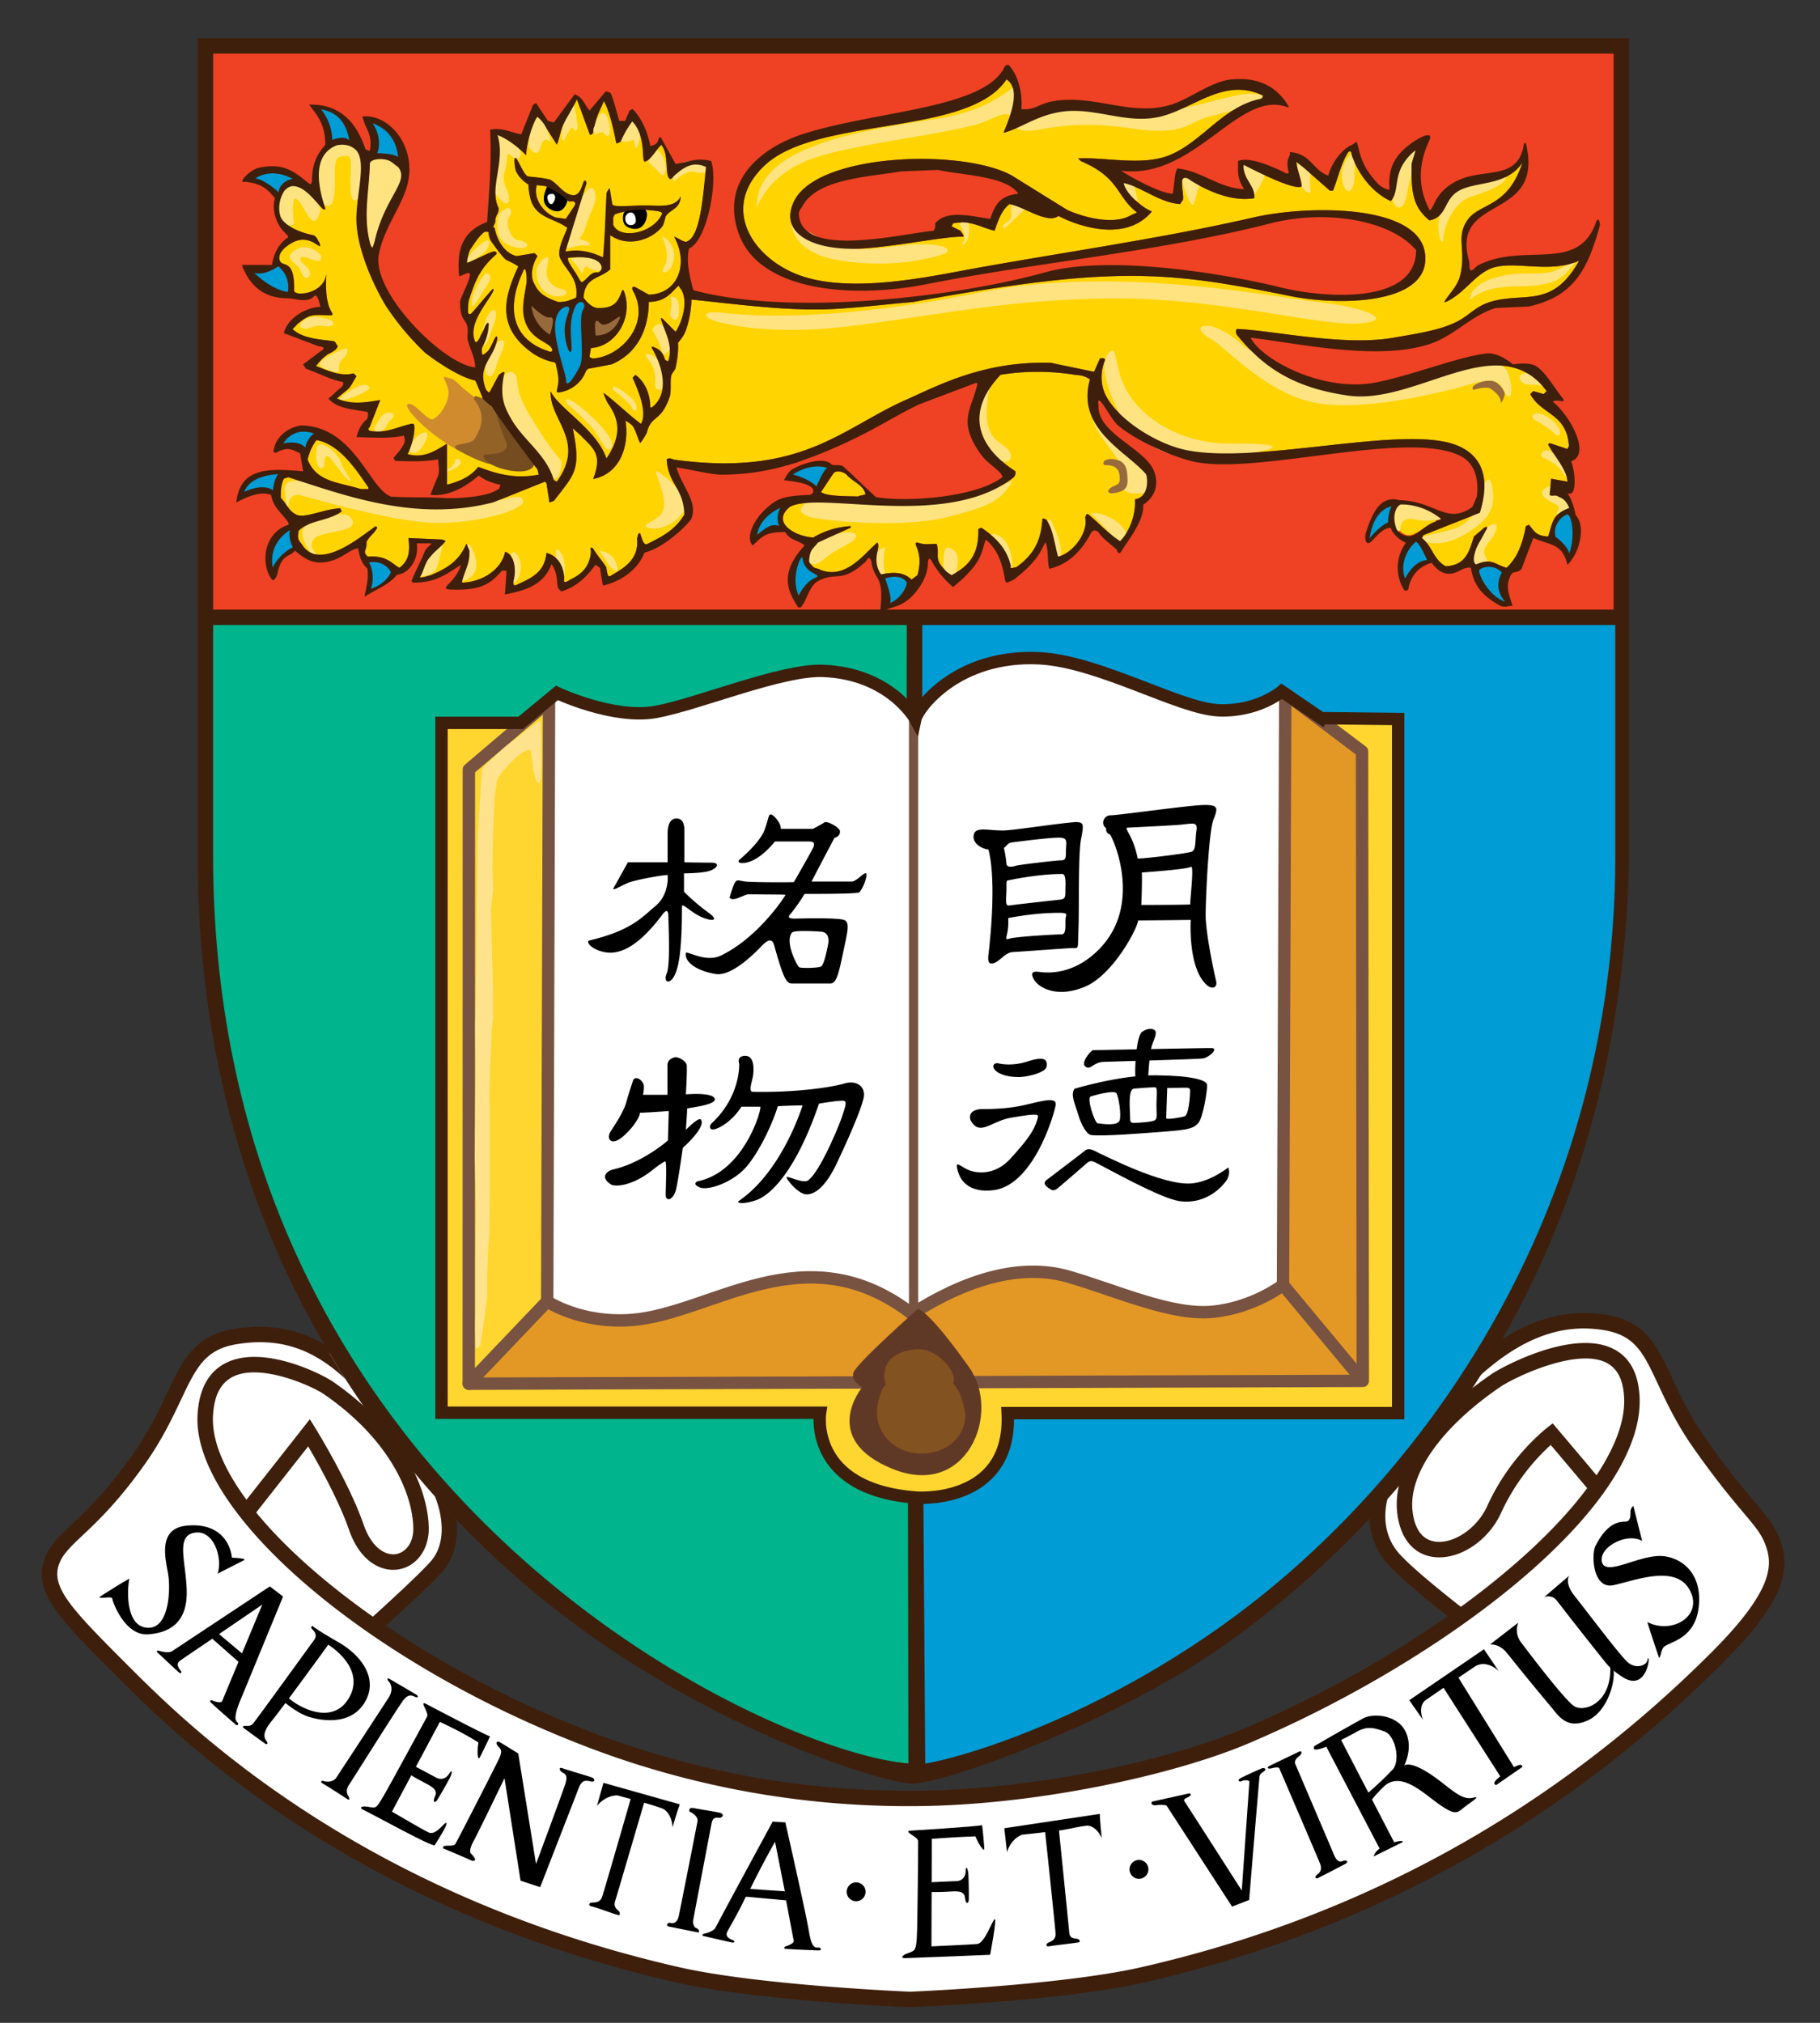 <svg width="45" height="50" xmlns="http://www.w3.org/2000/svg" xmlns:xlink="http://www.w3.org/1999/xlink">
 <rect width="100%" height="100%" fill="#333333" stroke="none"/>
 <defs>
  <path d="m0,0l340.16,0l0,113.39l-340.16,0l0,-113.39z" id="a"/>
 </defs>
 <clipPath id="b">
  <use id="svg_1" overflow="visible" xlink:href="#a"/>
 </clipPath>
 <g>
  <title>Layer 1</title>
  <path id="svg_2" d="m9.292,40.167s1.58,-1.172 1.733,-1.885c0.153,-0.715 -0.969,-3.211 -2.243,-4.383c-1.273,-1.172 -3.668,-1.224 -4.229,0c-0.56,1.223 -0.662,1.844 -1.985,3.214c-1.322,1.37 -1.818,1.535 -0.944,2.739c0.873,1.204 5.856,6.187 12.231,8.123c1.208,0.367 4.109,1.417 8.69,1.417s10.815,-1.252 16.624,-5.597c0.825,-0.617 4.621,-3.64 4.77,-4.983c0.118,-1.062 -1.228,-1.888 -2.03,-3.305c-0.804,-1.417 -1.016,-3.755 -4.322,-2.503c-0.267,0.1 -0.904,0.44 -1.227,0.991c-0.324,0.551 -1.205,1.724 -1.842,2.409c-0.639,0.685 -0.52,1.533 -0.048,2.102c0.28,0.334 1.63,1.439 1.63,1.439c-4.109,2.717 -7.431,4.356 -13.484,4.487c-0.639,0.014 -6.943,0.379 -13.324,-4.265" fill="#FFF" clip-path="url(#b)"/>
  <path id="svg_3" d="m5.045,22.612s-0.078,8.483 6.421,14.982c5.274,5.274 11.084,6.269 11.084,6.269l0,-28.589l-17.505,0l0,7.338z" fill="#00B48D" clip-path="url(#b)"/>
  <path id="svg_4" d="m40.054,22.612s0.078,8.483 -6.421,14.982c-5.275,5.274 -11.083,6.269 -11.083,6.269l0,-28.589l17.504,0l0,7.338z" fill="#009CD5" clip-path="url(#b)"/>
  <path id="svg_5" d="m5.04,1.149l35.014,0l0,14.125l-35.014,0l0,-14.125z" fill="#EF4123" clip-path="url(#b)"/>
  <path id="svg_6" d="m34.576,34.92l-9.549,0s-0.209,2.165 -2.365,2.117c-2.41,-0.054 -2.365,-2.117 -2.365,-2.117l-9.381,0l0,-17.071l23.66,0l0,17.071z" fill="#FFD530" clip-path="url(#b)"/>
  <path id="svg_7" d="m13.71,17.071s0.956,0.707 2.299,0.512c1.344,-0.194 3.927,-1.556 5.412,-0.778c1.486,0.778 1.274,0.567 1.274,0.567s1.539,-1.592 3.944,-0.991c2.405,0.601 2.369,1.282 3.591,1.149c1.255,-0.137 1.485,-0.529 1.485,-0.529l0,14.758s-0.866,0.946 -2.759,0.557c-1.893,-0.389 -3.325,-1.786 -6.296,0.177c0,0 -1.68,-1.203 -3.449,-0.901c-1.769,0.301 -3.598,1.7 -5.681,0.576l0.038,-14.796l0.142,-0.301z" fill="#FFF" clip-path="url(#b)"/>
  <path id="svg_8" d="m34.609,12.529c0.406,-0.009 0.697,0.112 0.917,0.294c-0.012,0.023 -0.024,0.049 -0.037,0.072c-0.269,0.086 -0.471,0.367 -0.697,0.331c-0.163,-0.051 -0.151,-0.092 -0.256,-0.183c-0.007,-0.222 0.015,-0.38 0.073,-0.514m-26.785,-1.651c0.576,0.098 1.006,0.764 1.285,1.174l0,0.037l-0.184,0c-0.582,-0.176 -1.106,-0.178 -1.321,-0.734c0.065,-0.222 0.111,-0.325 0.22,-0.477m5.67,-6.274c-0.049,-0.013 -0.171,-0.02 -0.221,-0.031c-0.097,0.322 0.15,0.677 0.459,0.801l0.257,0.037l0.22,-0.33c0.031,-0.067 0.013,-0.129 -0.14,-0.098c0,0 -0.227,-0.238 -0.575,-0.379" fill="#FFD400" clip-path="url(#b)"/>
  <path id="svg_9" d="m22.474,17.358l0.229,0l0,15.115l-0.229,0l0,-15.115z" fill="#785342" clip-path="url(#b)"/>
  <path id="svg_10" d="m39.898,15.068l-34.628,0l0,-13.743l34.627,0l0,13.743l0.001,0zm0.041,6.071c0,8.34 -4.202,14.563 -8.531,18.127c-3.511,2.889 -7.288,4.116 -8.531,4.325l-0.045,-6.422a1.393,1.393 0 0 1 -0.382,-0.075l0.01,6.492c-3.303,-0.242 -17.191,-6.449 -17.191,-22.448l0,-5.689l17.152,0l-0.004,2.129c0.103,0.168 0.248,0.199 0.386,0.092l0,-2.221l17.136,0l0,5.69zm-35.052,-20.195l0,20.195c0,8.877 4.166,14.498 7.661,17.648c4.162,3.753 9.287,5.299 10.008,5.299c0.847,0 5.139,-1.575 7.79,-3.472c4.761,-3.406 9.78,-9.653 9.933,-19.475l0,-20.195l-35.392,0z" fill="#3E1F0C" clip-path="url(#b)"/>
  <path id="svg_11" d="m44.05,38.169c-0.124,-0.401 -0.312,-0.625 -0.654,-1.031a20.036,20.036 0 0 1 -1.198,-1.546c-0.406,-0.575 -0.642,-1.081 -0.851,-1.526c-0.379,-0.813 -0.653,-1.399 -1.617,-1.563c-1.118,-0.19 -2.073,0.205 -2.89,0.811c-0.258,0.426 -0.527,0.836 -0.805,1.233c0.975,-1.021 2.146,-1.92 3.631,-1.667c0.766,0.129 0.969,0.563 1.335,1.348c0.204,0.437 0.459,0.981 0.885,1.584c0.555,0.787 0.938,1.241 1.217,1.573c0.33,0.392 0.481,0.569 0.581,0.897c0.146,0.473 0.081,1.112 -1.366,2.56c-3.928,3.928 -8.673,6.547 -14.104,7.784c-1.973,0.449 -5.678,0.604 -5.716,0.605c-0.021,-0.002 -3.727,-0.156 -5.699,-0.605c-8.008,-1.824 -12.232,-6.055 -13.62,-7.444l-0.072,-0.071c-1.306,-1.307 -1.829,-1.857 -1.66,-2.408c0.083,-0.266 0.275,-0.449 0.595,-0.752c0.376,-0.354 0.89,-0.842 1.545,-1.768c0.422,-0.599 0.679,-1.144 0.886,-1.58c0.367,-0.775 0.588,-1.243 1.359,-1.374c1.194,-0.202 1.995,0.199 2.707,0.854a23.24,23.24 0 0 1 -0.528,-0.862c-0.609,-0.35 -1.329,-0.523 -2.243,-0.368c-0.967,0.164 -1.249,0.761 -1.64,1.587c-0.211,0.447 -0.451,0.952 -0.853,1.523a10.372,10.372 0 0 1 -1.496,1.711c-0.34,0.322 -0.585,0.555 -0.697,0.917c-0.244,0.792 0.424,1.46 1.755,2.79l0.071,0.072c1.408,1.409 5.69,5.697 13.806,7.547c2.007,0.458 5.632,0.607 5.784,0.613c0.169,-0.006 3.794,-0.155 5.801,-0.613c5.502,-1.254 10.31,-3.908 14.289,-7.887c1.302,-1.304 1.713,-2.129 1.462,-2.944m-33.831,-0.403c0.008,0.393 -0.207,0.608 -0.422,0.647c-0.242,0.043 -0.598,-0.125 -0.808,-0.733c-0.35,-1.01 -1.15,-2.313 -1.184,-2.368l-0.144,-0.232s-1.321,1.68 -1.567,1.99c-0.527,-0.716 -0.83,-1.395 -0.83,-1.981c0,-0.028 0,-0.057 0.002,-0.085c0.025,-0.504 0.188,-0.823 0.497,-0.976c0.696,-0.344 1.98,0.248 2.245,0.432c1.603,1.103 2.193,2.431 2.211,3.306m28.173,-2.583l-0.145,0.111a5.472,5.472 0 0 0 -1.478,1.938c-0.244,0.543 -0.835,0.942 -1.291,0.872c-0.391,-0.06 -0.516,-0.439 -0.552,-0.747c-0.108,-0.918 0.7,-2.067 2.16,-3.07c0.328,-0.227 1.877,-0.979 2.625,-0.607c0.279,0.139 0.425,0.422 0.446,0.869l0.002,0.086c0,0.545 -0.247,1.169 -0.685,1.83c-0.222,-0.265 -1.082,-1.282 -1.082,-1.282m-32.798,-1.498c-0.438,0.216 -0.677,0.653 -0.71,1.299c-0.12,2.37 4.055,5.989 9.305,8.069a22.212,22.212 0 0 0 8.318,1.591c3.084,0 6.535,-0.778 8.352,-1.547c4.861,-2.059 9.811,-5.825 9.68,-8.568c-0.028,-0.589 -0.249,-0.991 -0.658,-1.192c-0.991,-0.492 -2.733,0.441 -3.012,0.634c-1.602,1.103 -2.449,2.353 -2.322,3.431c0.072,0.611 0.39,1.006 0.873,1.08c0.633,0.098 1.379,-0.383 1.698,-1.094a5.205,5.205 0 0 1 1.224,-1.672l0.901,1.068c-0.704,0.947 -1.785,1.959 -3.122,2.933c-0.179,-0.139 -1.116,-0.872 -1.501,-1.288c-0.446,-0.48 -0.481,-1.154 -0.132,-1.899c-0.198,0.228 -0.398,0.45 -0.602,0.665c-0.076,0.568 0.071,1.082 0.453,1.494c0.364,0.394 1.151,1.02 1.457,1.26a27.828,27.828 0 0 1 -5.086,2.797c-1.782,0.754 -5.171,1.518 -8.203,1.518c-2.844,0 -5.519,-0.512 -8.177,-1.564a25.191,25.191 0 0 1 -4.787,-2.516c0.309,-0.281 1.019,-0.93 1.366,-1.305c0.312,-0.339 0.432,-0.796 0.375,-1.318a24.227,24.227 0 0 1 -0.521,-0.563c0.244,0.663 0.211,1.248 -0.135,1.621c-0.36,0.389 -1.154,1.111 -1.409,1.341c-1.198,-0.844 -2.193,-1.729 -2.885,-2.575l1.286,-1.634c0.247,0.423 0.757,1.333 1.007,2.056c0.289,0.838 0.847,1.054 1.237,0.983c0.445,-0.079 0.748,-0.503 0.737,-1.031c-0.02,-0.97 -0.654,-2.429 -2.377,-3.612c-0.231,-0.162 -1.698,-0.922 -2.63,-0.462" fill="#3E1F0C" clip-path="url(#b)"/>
  <path id="svg_12" d="m5.381,38.897l0.64,-0.326s0.152,-0.051 -0.287,-0.068c-0.046,-0.425 -0.367,-0.873 -1.13,-0.791c-0.764,0.081 -0.477,0.928 -0.437,1.268c0.042,0.342 0.014,1.295 -0.531,1.254c-0.546,-0.041 -0.491,-0.98 -0.436,-1.213c-0.232,0.123 -0.695,0.426 -0.736,0.45c-0.018,0.011 0.011,0.028 0.078,0.024c0.093,-0.006 0.238,-0.03 0.236,0.027c-0.002,0.043 0.299,0.916 0.885,0.875c0.586,-0.041 0.968,-0.342 0.954,-1.063c-0.013,-0.722 -0.285,-1.368 0.193,-1.449c0.477,-0.081 0.7,0.63 0.571,1.012m0.035,1.494l1.069,-0.729l-0.502,1.205l-0.567,-0.476zm1.583,-0.928l-0.326,-0.251l-2.423,1.605c-0.051,0.035 -0.199,0.025 -0.304,-0.01c-0.079,-0.025 -0.079,0.016 -0.046,0.046c0.041,0.036 0.481,0.452 0.529,0.489c0.047,0.039 0.071,-0.004 0.045,-0.037c-0.026,-0.035 -0.143,-0.162 -0.031,-0.25c0.047,-0.036 0.39,-0.266 0.806,-0.55l0.648,0.571l-0.404,0.971c-0.035,0.076 -0.258,-0.02 -0.258,-0.02s-0.079,0.001 -0.022,0.055c0.17,0.16 0.578,0.515 0.613,0.545c0.048,0.041 0.092,-0.014 0.044,-0.054c-0.058,-0.05 -0.092,-0.146 0.075,-0.551l1.054,-2.559m11.551,7.228c0.277,-0.577 0.613,-1.167 0.613,-1.167l0.242,1.225l-0.855,-0.058zm0.868,-1.645l-0.313,-0.021s-1.293,2.382 -1.414,2.624c-0.027,0.057 -0.159,0.123 -0.268,0.145c-0.082,0.018 -0.06,0.054 -0.017,0.063c0.054,0.011 0.642,0.15 0.703,0.158c0.06,0.01 0.059,-0.039 0.02,-0.055c-0.04,-0.018 -0.206,-0.067 -0.152,-0.2c0.023,-0.056 0.247,-0.423 0.464,-0.878l0.995,0.09l0.188,0.996c0.02,0.081 -0.213,0.146 -0.211,0.146c0,0 -0.062,0.052 0.016,0.058c0.233,0.018 0.771,0.037 0.819,0.038c0.063,0.002 0.063,-0.068 0,-0.07c-0.077,-0.002 -0.173,0.045 -0.245,-0.389c-0.077,-0.47 -0.585,-2.705 -0.585,-2.705m-13.411,-2.346s0.506,0.37 0.547,0.398c0.041,0.029 0.081,0.006 0.047,-0.048c-0.035,-0.055 -0.167,-0.162 0.109,-0.501c0.276,-0.338 1.406,-1.895 1.406,-1.895s0.963,0.578 0.501,1.334c-0.406,0.665 -1.23,0.213 -1.48,-0.016c-0.151,-0.139 -0.151,0.063 -0.151,0.063s0.327,0.289 0.615,0.389c0.289,0.101 1.042,0.25 1.406,-0.326c0.364,-0.578 -0.05,-1.169 -0.64,-1.506c-0.59,-0.34 -0.64,-0.402 -0.64,-0.402s-0.074,0.016 0.002,0.09c0.077,0.074 0.108,0.16 0.036,0.258c-0.071,0.098 -1.411,1.949 -1.507,2.064c-0.095,0.115 -0.253,0.008 -0.251,0.098m3.598,-1.144s0.169,0.15 0,0.413s-1.296,1.981 -1.296,1.981s-0.106,0.139 -0.318,0.07c-0.031,-0.01 -0.087,0.02 -0.015,0.062c0.165,0.097 0.479,0.3 0.607,0.384c0.094,0.062 0.036,-0.061 0.036,-0.061s-0.103,-0.117 0.009,-0.286c0.113,-0.169 1.23,-1.952 1.352,-2.103c0.123,-0.151 0.206,-0.109 0.282,-0.074c0.076,0.036 0.089,-0.017 0.036,-0.051a65.564,65.564 0 0 0 -0.685,-0.402c-0.043,-0.024 -0.027,0.038 -0.027,0.038m0.932,0.581s1.463,0.771 1.598,0.811c0,0 -0.223,0.478 -0.262,0.533c-0.04,0.056 -0.064,-0.15 -0.024,-0.381c-0.382,-0.247 -0.954,-0.51 -0.954,-0.51l-1.185,2.218s0.82,0.481 0.913,0.518c0.184,0.073 0.376,-0.255 0.431,-0.239c0.056,0.017 -0.246,0.486 -0.286,0.549c-0.04,0.064 -1.383,-0.685 -1.773,-0.875c-0.096,-0.047 -0.048,-0.103 0.135,-0.07c0.183,0.031 0.183,0.039 0.326,-0.191s1.066,-1.939 1.121,-2.035c0.056,-0.098 -0.191,-0.391 -0.04,-0.328" clip-path="url(#b)"/>
  <path id="svg_13" d="m10.184,43.619s0.469,0.247 0.597,0.318c0.127,0.071 0.254,0.023 0.325,-0.096c0.072,-0.118 0.095,-0.048 0.008,0.12c-0.087,0.166 -0.23,0.412 -0.294,0.516c-0.063,0.104 -0.135,0.08 -0.063,-0.08c0.071,-0.158 -0.064,-0.23 -0.295,-0.35s-0.429,-0.246 -0.429,-0.246l0.151,-0.182zm12.313,1.632s1.651,-0.102 1.787,-0.137c0,0 0.057,0.522 0.052,0.59s-0.132,-0.096 -0.218,-0.313c-0.404,0.01 -1.079,0.061 -1.079,0.061l-0.009,2.658s1.03,-0.047 1.131,-0.059c0.195,-0.021 0.377,-0.601 0.434,-0.613c0.057,-0.011 -0.114,0.88 -0.114,0.88s-1.684,0.07 -2.106,0.083c-0.107,0.002 -0.09,-0.069 0.086,-0.127c0.177,-0.057 0.188,-0.104 0.207,-0.375c0.019,-0.27 0.035,-2.28 0.033,-2.391c-0.002,-0.109 -0.366,-0.233 -0.204,-0.257" clip-path="url(#b)"/>
  <path id="svg_14" d="m22.969,46.528s0.529,-0.027 0.675,-0.03s0.231,-0.109 0.232,-0.249c0.001,-0.139 0.058,-0.089 0.068,0.1c0.009,0.188 0.012,0.473 0.01,0.594s-0.076,0.138 -0.095,-0.035c-0.02,-0.174 -0.172,-0.166 -0.432,-0.15c-0.258,0.014 -0.494,0.006 -0.494,0.006l0.036,-0.236zm-12.009,-0.84s0.56,0.236 0.711,0.306c0.116,0.017 0.092,-0.06 -0.031,-0.182c-0.03,-0.03 -0.022,-0.142 0.073,-0.31c0.088,-0.156 0.761,-1.549 0.761,-1.549l0.397,2.533l0.485,0.16s0.878,-2.254 0.959,-2.465c0.083,-0.211 0.203,-0.168 0.301,-0.146c0.099,0.021 0.108,-0.069 0.009,-0.104c-0.099,-0.035 -0.611,-0.185 -0.718,-0.224c-0.108,-0.038 -0.078,0.069 0.013,0.112c0.09,0.043 0.103,0.111 0.064,0.254c-0.039,0.141 -0.731,2 -0.731,2l-0.439,-2.731s-0.37,-0.229 -0.456,-0.28s-0.112,0.043 -0.03,0.115c0.082,0.074 0.077,0.143 0.017,0.28c-0.06,0.138 -1.029,2.028 -1.085,2.12c-0.055,0.091 -0.354,-0.008 -0.3,0.111m3.961,-1.621l-0.161,0.572c0.233,-0.283 0.508,-0.26 0.508,-0.26l0.326,0.088c-0.11,0.38 -0.64,2.219 -0.705,2.414c-0.073,0.217 -0.284,0.099 -0.314,0.178c-0.014,0.037 -0.004,0.051 0.082,0.07c0.105,0.025 0.487,0.166 0.565,0.188c0.078,0.021 0.088,0.033 0.098,0.005c0.041,-0.115 -0.18,-0.116 -0.109,-0.335c0.028,-0.086 0.628,-2.131 0.715,-2.428c0.176,0.051 0.347,0.103 0.454,0.145c0.105,0.04 0.235,0.201 0.25,0.467c0.057,-0.225 0.178,-0.572 0.178,-0.572l-1.887,-0.532zm9.911,1.123l0.066,0.59c0.11,-0.35 0.373,-0.43 0.373,-0.43s0.38,-0.04 0.57,-0.064c0.043,0.395 0.244,2.297 0.258,2.502c0.015,0.229 -0.231,0.201 -0.224,0.285c0.004,0.04 0.018,0.043 0.105,0.029c0.115,-0.019 0.545,-0.068 0.626,-0.082c0.08,-0.014 0.093,-0.009 0.09,-0.037c-0.012,-0.123 -0.242,0.011 -0.259,-0.218c-0.006,-0.091 -0.222,-2.211 -0.253,-2.519c0.182,-0.02 0.46,-0.093 0.673,-0.118c0.112,-0.015 0.272,0.065 0.387,0.306a8.497,8.497 0 0 1 -0.052,-0.598l-2.36,0.354zm-8.302,2.428l0.742,0.15s0.058,-0.068 -0.076,-0.119c-0.02,-0.008 -0.081,-0.088 -0.05,-0.225c0,0 0.417,-2.199 0.448,-2.354c0.032,-0.155 0.106,-0.144 0.187,-0.137c0.081,0.006 0.156,-0.101 -0.005,-0.131c-0.163,-0.032 -0.475,-0.081 -0.63,-0.112c-0.111,-0.022 -0.131,0.076 -0.075,0.1c0.075,0.031 0.193,0.125 0.175,0.23c-0.02,0.11 -0.418,2.124 -0.461,2.329c-0.031,0.145 -0.1,0.207 -0.212,0.181c-0.081,-0.018 -0.108,0.072 -0.043,0.088m4.871,-0.857a0.233,0.233 0 1 1 -0.466,0a0.233,0.233 0 0 1 0.466,0m6.993,-0.57a0.233,0.233 0 1 1 -0.465,0a0.233,0.233 0 0 1 0.465,0m0.1,-1.661l0.915,-0.203s0.104,0.033 -0.059,0.107c-0.106,0.048 -0.077,0.074 -0.04,0.126c0.04,0.058 1.393,2.169 1.393,2.169l0.189,-2.698s-0.059,-0.062 -0.204,-0.001c-0.04,0.02 -0.098,-0.021 -0.036,-0.064c0.063,-0.046 0.496,-0.234 0.547,-0.257c0.051,-0.022 0.149,0.014 0.032,0.09c-0.094,0.061 -0.086,0.101 -0.093,0.147a767.9,767.9 0 0 0 -0.252,3.016l-0.422,0.166l-1.625,-2.505s-0.128,-0.022 -0.252,-0.003s-0.137,-0.073 -0.093,-0.09m3.136,-0.823s0.977,2.269 1.009,2.358c0.034,0.091 0.039,0.187 -0.056,0.258c-0.096,0.072 -0.058,0.129 0.008,0.096c0.068,-0.033 0.556,-0.285 0.68,-0.352c0.077,-0.042 0.037,-0.111 -0.077,-0.064c-0.115,0.049 -0.177,-0.071 -0.229,-0.2c-0.041,-0.099 -0.941,-2.206 -0.941,-2.206c-0.024,-0.061 0.018,-0.131 0.109,-0.2c0.067,-0.05 0.065,-0.142 -0.026,-0.094c-0.092,0.047 -0.676,0.321 -0.732,0.354c-0.056,0.032 -0.032,0.079 0.074,0.05s0.164,-0.023 0.181,0m2.804,0.032a8.379,8.379 0 0 1 -0.6,0.57l-0.675,-1.3c0.147,-0.073 0.284,-0.146 0.366,-0.193c0.276,-0.159 0.434,-0.111 0.702,-0.021c0.269,0.091 0.407,0.717 0.207,0.944m1.997,0.695c-0.213,0.055 -0.386,-0.063 -0.751,-0.352s-0.771,-0.537 -0.957,-0.447c0.055,-0.117 0.213,-0.51 0.007,-0.875s-0.764,-0.42 -1.019,-0.289a52.11,52.11 0 0 0 -1.212,0.689c-0.066,0.125 0.085,0.097 0.294,0.015l1.318,2.517c-0.132,0.098 -0.145,0.195 -0.145,0.195l0.723,-0.358s-0.001,-0.058 -0.217,0.009l-0.55,-1.059c0.066,-0.083 0.179,-0.214 0.326,-0.348c0.42,-0.338 0.95,0.198 1.336,0.468c0.386,0.269 0.44,0.221 0.599,0.089c0.159,-0.13 0.461,-0.309 0.248,-0.254m1.003,-0.753l-1.374,-2.213l0.402,-0.271c0.291,-0.194 0.592,0.105 0.592,0.105l-0.363,-0.536l-1.846,1.26l0.34,0.486s-0.147,-0.342 0.073,-0.494l0.434,-0.299l1.403,2.189c-0.26,0.199 -0.098,0.212 -0.098,0.212l0.64,-0.442c0,0.001 0.031,-0.124 -0.203,0.003m-0.592,-3.033l0.699,-0.541s-0.118,0.245 0.069,0.491c0.187,0.247 1.043,1.379 1.299,1.566c0.256,0.187 1.004,-0.079 0.896,-1.094c0.236,0.168 0.03,1.182 -0.531,1.447c-0.523,0.248 -0.737,-0.103 -0.906,-0.305c-0.66,-0.787 -0.904,-1.104 -1.122,-1.368c-0.188,-0.225 -0.404,-0.196 -0.404,-0.196" clip-path="url(#b)"/>
  <path id="svg_15" d="m38.181,39.477l0.62,-0.531s-0.138,0.166 0.138,0.512c0.276,0.344 1.073,1.407 1.289,1.613c0.217,0.207 0.483,0.09 0.502,-0.029c0.02,-0.117 0.059,-0.039 0.01,0.139c-0.049,0.178 -0.212,0.539 -0.63,0.266c-0.285,-0.188 -0.325,-0.256 -0.413,-0.354a104.426,104.426 0 0 1 -1.201,-1.526c-0.128,-0.169 -0.315,-0.09 -0.315,-0.09m2.421,-1.388l-0.216,-0.865s-0.072,0.049 -0.072,0.145s0,0.229 -0.108,0.24s-0.433,-0.035 -0.756,0.6c-0.109,0.213 -0.072,1.08 0.444,0.973c0.516,-0.108 1.536,-0.527 1.884,0.119c0.348,0.648 -0.444,1.105 -1.044,0.793c-0.012,0 0.228,0.709 0.288,0.889c0.048,-0.049 0.047,-0.209 0.12,-0.276c0.144,-0.133 0.792,-0.192 0.864,-1.032c0.072,-0.84 -0.48,-1.186 -0.912,-1.213c-0.576,-0.035 -1.416,0.529 -1.489,0.133c-0.064,-0.359 0.625,-0.723 0.997,-0.506" clip-path="url(#b)"/>
  <path id="svg_16" d="m12.159,10.044c0.194,0.311 0.474,0.687 1.085,1.505c0.059,0.05 0.061,0.135 0.074,0.184c-0.592,0.11 -1.026,-0.017 -1.494,-0.194c-0.177,0.232 -0.445,0.358 -0.77,0.441l0,-0.992c0.001,-0.018 -0.024,-0.022 -0.038,0c-0.241,0.144 -0.534,0.353 -0.937,0.237c0.166,-0.334 0.211,-0.765 0.13,-0.75l-0.036,0c-0.365,0.081 -0.621,0.237 -1.002,0.178c-0.101,-0.019 -0.05,-0.07 -0.026,-0.105l0.257,-0.66c-0.376,0.061 -0.706,0.121 -1.07,-0.037c0.087,-0.086 0.214,-0.171 0.3,-0.256c0.071,-0.094 0.122,-0.197 0.183,-0.295l-0.073,-0.072c-0.316,0.09 -0.657,-0.078 -0.928,-0.179c0.09,-0.112 0.152,-0.194 0.304,-0.3c0.138,-0.058 0.263,-0.152 0.22,-0.219c-0.036,-0.025 -0.032,-0.086 -0.099,-0.099c-0.369,-0.045 -0.754,-0.068 -1.002,-0.293c0.025,-0.037 0.086,-0.084 0.11,-0.121c0.313,-0.262 0.371,-0.236 0.844,-0.221c0,-0.012 0.064,0.002 0.006,-0.089c-0.212,-0.335 -0.102,-1.042 -0.137,-0.896c-0.088,0.466 -0.805,0.527 -0.786,0.362c0.012,-0.811 -0.299,-0.545 -0.359,-0.74c-0.043,-0.143 0.072,-0.291 0.286,-0.418c0.495,-0.297 0.785,0.277 0.697,-0.017c-0.05,-0.061 -0.056,-0.143 -0.147,-0.183c-0.387,-0.076 -0.717,-0.251 -0.807,-0.441c-0.073,-0.18 -0.05,-0.445 0.089,-0.66a0.357,0.357 0 0 1 0.168,-0.109c0.411,-0.061 0.798,0.726 0.843,0.55c-0.21,-0.624 -0.297,-1.326 0.271,-1.558c0.117,-0.032 0.344,-0.041 0.5,0.127c0.261,0.318 -0.034,1.17 0,1.797c0.038,0.697 0.422,1.539 0.734,2.054c0.259,0.387 0.563,0.766 0.954,1.139c0.349,0.271 0.886,0.618 1.25,0.693c0.046,0.112 0.136,0.309 0.181,0.444c0.065,0.068 0.115,0.115 0.225,0.193" fill="#FFD400" clip-path="url(#b)"/>
  <path id="svg_17" d="m12.519,6.427c0.104,0.05 0.21,0.1 0.296,0.158c-0.331,0.717 -0.575,1.475 0.33,2.129c0.176,0.127 0.395,0.217 0.575,0.244c0.111,0.213 0.68,0.346 0.82,0.159l0.586,-0.11c0.63,-0.273 0.911,-0.851 0.918,-1.541c0.413,-0.016 0.52,-0.2 0.733,-0.403l0.074,0.11c0.172,0.311 0.002,0.809 -0.147,1.027l-0.33,-0.331l-0.038,0c0.097,0.345 0.32,0.672 0.183,1.065a0.988,0.988 0 0 0 -0.073,-0.036c-0.06,-0.188 -0.133,-0.278 -0.33,-0.331l0,0.037c0.228,0.383 0.477,1.098 0,1.468l-0.037,0c-0.005,-0.374 -0.15,-0.643 -0.366,-0.808c-0.025,0.024 -0.049,0.05 -0.074,0.073c0.102,0.235 0.383,0.84 0.208,1.141c-0.294,-0.22 -0.632,-0.549 -0.925,-0.77c0,0.037 0.089,0.248 0.129,0.293c0.196,0.295 0.381,0.686 -0.056,1.33c-0.242,-0.72 -1.199,-1.248 -1.382,-1.664c-0.039,0.718 0.884,1.224 0.155,2.239c-0.024,-0.012 -0.049,-0.024 -0.073,-0.038c-0.189,-0.63 -0.719,-0.955 -1.028,-1.466c-0.218,-0.362 -0.32,-0.621 -0.193,-1.204c-0.067,-0.005 -0.113,0.053 -0.137,0.066c-0.073,0.122 -0.167,0.319 -0.24,0.44c-0.107,-0.066 -0.1,-0.14 -0.127,-0.219c-0.106,-0.449 0.195,-0.62 0.304,-1.014a0.937,0.937 0 0 0 0.026,-0.124c-0.012,0 -0.017,-0.114 -0.11,0.107c-0.086,0.168 -0.101,0.233 -0.259,0.321c-0.021,-0.043 -0.03,-0.159 0.003,-0.208c0.083,-0.161 0.14,-0.314 0.15,-0.569c-0.016,-0.037 -0.053,-0.007 -0.064,0.023c-0.02,0.021 -0.035,0.064 -0.055,0.115c-0.036,0.086 -0.069,0.125 -0.105,0.211c-0.049,0.109 -0.099,0.125 -0.113,0.096c-0.187,-0.436 0.306,-0.959 0.443,-1.233c0.034,-0.097 -0.002,-0.076 -0.036,-0.037c-0.172,0.184 -0.334,0.395 -0.505,0.578c-0.028,0.03 -0.08,0.008 -0.075,-0.035c0,-0.109 0,-0.245 0.029,-0.323c0.16,-0.489 0.269,-0.751 0.663,-1.103c0.041,-0.021 -0.004,-0.093 -0.076,-0.072c-0.183,0.063 -0.462,0.217 -0.645,0.279c0,-0.062 0.037,-0.228 0.074,-0.314c0.109,-0.16 0.204,-0.324 0.351,-0.442c0.05,-0.02 0.091,-0.014 0.125,0.01c0.015,0.01 0.157,-0.246 0.154,-0.272c-0.02,-0.134 0.086,-0.185 0.082,-0.33c-0.254,-0.503 0.178,-1.151 -0.031,-1.81c0.341,0.127 0.677,0.465 0.71,0.501c0.01,-0.311 0.149,-0.765 0.275,-0.954a0.88,0.88 0 0 1 0.226,0.287l0.257,0.404c0.06,-0.127 0.093,-0.353 0.153,-0.48c0.099,-0.215 0.243,-0.424 0.342,-0.639c0.098,0.257 0.227,0.623 0.324,0.881c0.141,-0.049 0.04,-0.104 0.11,-0.215c0.062,-0.293 0.16,-0.427 0.233,-0.623c0.132,0.226 0.239,0.686 0.305,1.039l0.037,0l0.074,-0.037c0.098,-0.226 0.189,-0.367 0.287,-0.501c0.349,0.361 0.22,0.974 0.306,0.991c0.135,-0.006 0.299,-0.312 0.41,-0.41c0.194,0.215 0.084,0.718 0.201,0.832c0.043,0.036 0.092,-0.043 0.117,-0.068c0.247,-0.217 0.462,-0.367 0.788,-0.22c-0.067,0.636 -0.129,1.691 -0.458,1.835c-0.062,0.061 -0.245,-0.097 -0.33,-0.109c0.364,0.648 0.109,1.411 -0.624,1.429l-0.33,-0.183c-0.062,-0.024 -0.098,-0.012 -0.074,0.074c0.476,0.802 -0.276,1.653 -0.991,1.688l-0.073,-0.038l0.037,-0.219c0.617,-0.034 1.069,-0.769 0.807,-1.431l-0.036,0c-0.109,0.303 -0.194,0.45 -0.624,0.44l-0.331,-0.256c0.035,-0.514 0.383,-0.451 0.661,-0.698l0,-0.844c0.451,0.323 1.071,0.096 1.305,-0.245c0.158,-0.438 0.012,-0.385 -0.026,-0.288c-0.2,0.481 -1.041,0.655 -1.205,0.276l0,-0.184a0.966,0.966 0 0 1 0.036,-0.072c0.208,-0.08 0.581,-0.142 0.807,-0.111c0.23,0.032 0.367,-0.004 0.44,0.183c0.085,-0.197 0.379,-0.189 0.383,-0.519c-0.153,0.31 -0.581,0.215 -0.949,0.222c-0.331,0.008 -0.704,0.047 -0.738,-0.023c-0.024,-0.11 -0.044,-0.291 -0.069,-0.4c-0.026,0.019 -0.078,0.097 -0.078,0.138c-0.029,0.543 -0.038,1.043 -0.087,1.569c-0.258,-0.118 -0.549,-0.213 -0.92,-0.143l0,-0.035l0.514,-1.652c-0.006,-0.073 -0.043,-0.086 -0.074,-0.038c-0.062,0.169 -0.087,0.288 -0.22,0.33l-0.037,0c-0.233,-0.011 -0.376,-0.286 -0.574,-0.384c-0.202,-0.049 -0.343,-0.055 -0.551,-0.079c-0.098,-0.062 -0.183,-0.294 -0.269,-0.428c-0.046,-0.073 -0.091,-0.026 -0.03,0.274c0.09,0.231 0.317,0.356 0.317,0.356s0.008,0.334 0.117,0.519c0.188,0.321 0.548,0.332 0.843,0.551c-0.071,0.211 -0.249,0.516 -0.183,0.733c0.161,0.34 0.467,0.509 0.404,0.992c-0.143,0.068 -0.212,0.101 -0.44,0.109c-0.273,-0.098 -0.473,-0.186 -0.587,-0.44c-0.136,-0.221 -0.037,-0.519 0.073,-0.697c-0.024,-0.025 -0.049,-0.048 -0.073,-0.074c-0.147,0.026 -0.294,0.049 -0.441,0.074c-0.26,-0.054 -0.471,-0.32 -0.545,-0.689c-0.004,-0.02 -0.119,-0.076 -0.119,-0.076s-0.094,0.224 0.038,0.412c0.132,0.186 0.316,0.427 0.368,0.451" fill="#FFD400" clip-path="url(#b)"/>
  <path id="svg_18" d="m9.413,3.933c0.261,0.013 0.273,0.094 0.43,0.194c0.295,0.367 -0.329,0.726 -0.58,1.842c-0.024,0.081 -0.048,0.155 -0.06,0.155a0.343,0.343 0 0 1 -0.058,-0.126c-0.17,-0.674 -0.02,-1.247 0,-1.944c0.002,-0.103 0.187,-0.121 0.268,-0.121" fill="#FFE380" clip-path="url(#b)"/>
  <path id="svg_19" d="m9.413,3.933c0.261,0.013 0.273,0.094 0.43,0.194c0.295,0.367 -0.329,0.726 -0.58,1.842c-0.024,0.081 -0.048,0.155 -0.06,0.155a0.343,0.343 0 0 1 -0.058,-0.126c-0.17,-0.674 -0.02,-1.247 0,-1.944c0.002,-0.103 0.187,-0.121 0.268,-0.121" fill="#FFE380" clip-path="url(#b)"/>
  <path id="svg_20" d="m24.886,1.962c0.4,0.251 0.03,1.053 -0.073,1.321c0.462,-0.128 0.793,-0.413 1.394,-0.514c0.851,-0.143 1.633,0.321 2.495,0.111c0.81,-0.198 1.584,-0.982 2.531,-0.514a2.423,2.423 0 0 0 -0.035,0.073c-0.931,0.166 -1.459,1.057 -2.276,1.394c-0.667,0.276 -1.581,0.048 -2.264,0.083c0,0.013 0.062,0.052 0.062,0.065c0.979,0.413 0.877,0.881 1.393,1.269c-0.038,0.025 -0.145,0.064 -0.182,0.088c-0.441,0.224 -1.149,0.028 -1.541,-0.147l-1.358,-0.844c-1.216,-0.692 -4.952,-0.571 -5.429,0.697c-0.322,0.786 0.624,1.195 1.851,1.09c0.955,-0.084 1.981,-0.303 2.368,-0.281l0,-0.038l-0.073,-0.111l-0.22,-0.109l0.036,-0.074c0.441,-0.084 0.641,0.087 1.028,0.183c0.09,-0.262 0.169,-0.504 0.366,-0.66c0.39,0.082 0.946,0.499 1.212,0.294c0.475,0.249 1.662,0.667 2.31,-0.11c-0.222,-0.083 -0.652,-0.44 -0.697,-0.703c0.434,0.09 0.887,0.488 1.394,0.519l0.074,-0.109c0.012,-0.147 -0.038,-0.315 -0.025,-0.461c0.014,-0.082 0.083,-0.116 0.208,-0.016c0.38,0.238 1.009,0.541 1.578,0.44c0.032,-0.31 -0.29,-0.474 -0.264,-0.824c0.241,0.127 1.283,0.658 1.438,0.531c-0.012,-0.184 -0.121,-0.423 -0.133,-0.606c0.049,0.049 0.195,0.152 0.244,0.201l0.587,0.514l0.073,0c0.13,-0.323 0.204,-0.684 0.376,-0.949c0.1,-0.084 0.076,0.093 0.101,0.105c0.181,0.495 0.541,0.914 0.954,1.102c0.257,-0.301 -0.015,-0.744 0.61,-1.261c0,0.024 -0.096,0.318 -0.096,0.343c-0.011,0.687 0.023,1.051 0.44,1.394c0.382,-0.076 0.363,-0.395 0.587,-0.625c0.388,-0.394 1.263,-0.14 1.711,-0.8c-0.372,1.146 -1.085,0.979 -1.376,1.445c-0.258,0.41 -0.022,0.687 -0.151,1.301c-0.065,0.306 -0.271,0.468 -0.404,0.697l0.036,0c0.44,-0.2 0.67,-0.613 1.065,-0.807c0.535,-0.262 1.463,0.127 2.234,-0.214c-0.665,1.19 -1.337,0.768 -2.178,1.011c-0.375,0.11 -0.529,0.332 -0.827,0.486c-0.434,0.227 -1.027,0.306 -1.578,0.405c-1.233,0.22 -3.01,-0.185 -3.88,-0.215c-0.034,0.035 -0.028,0.123 0.028,0.178c0.661,0.806 1.423,1.281 2.715,1.467c1.703,0.246 3.73,-1.704 4.916,-0.11l-0.073,0.074l-0.257,-0.074l-0.073,0.074c0.277,0.521 0.903,0.473 0.954,1.284c-0.012,0.025 -0.025,0.048 -0.036,0.074l-0.441,-0.147l-0.036,0.036c0.154,0.292 0.464,0.622 0.477,0.917c-0.136,-0.023 -0.27,-0.048 -0.404,-0.072l-0.037,0.403c0.061,0.04 0.138,-0.008 0.199,0.031c0.05,0.034 0.189,0.043 0.286,0.29c-0.426,0.155 -0.41,0.366 -0.521,0.706c-0.308,-0.022 -0.332,-0.124 -0.477,-0.293a2.551,2.551 0 0 0 -0.074,0.037c-0.089,0.449 -0.204,0.768 -0.477,1.027c-0.29,-0.078 -0.371,-0.252 -0.754,-0.082c-0.071,-0.043 -0.054,-0.138 -0.054,-0.176c0.044,-0.261 0.144,-0.371 0.243,-0.565l0.051,-0.095c0.042,-0.053 0.053,-0.127 -0.036,-0.073c-0.086,0.073 -0.171,0.148 -0.258,0.22c-0.119,0.381 -0.203,0.709 -0.697,0.734c-0.308,-0.168 -0.328,-0.49 -0.587,-0.697l0.037,-0.073l1.395,-0.551c0.282,-0.909 0.018,-1.45 -0.606,-1.682c-1.354,-0.503 -5.061,0.541 -6.769,0.105c-0.703,-0.18 -1.639,-0.774 -1.909,-1.395a1.083,1.083 0 0 1 0.007,-0.783c0.035,-0.081 -0.081,-0.069 -0.116,-0.061l-0.147,0.331l-1.064,-0.221c-1.668,-0.055 -2.811,0.57 -3.596,0.918c-1.575,0.697 -2.576,1.907 -5.731,1.473c-0.119,-0.055 -0.151,-0.018 -0.176,-0.006c0.034,0.613 0.415,0.698 0.438,1.363c-0.228,0.39 -0.567,0.551 -0.915,0.728c-0.089,0.049 -0.131,-0.115 -0.177,-0.257c-0.065,-0.041 -0.056,0.099 -0.08,0.111c0.052,0.51 -0.273,0.711 -0.624,0.918c-0.084,0.057 -0.1,0.044 -0.134,-0.192c-0.122,-0.197 -0.183,-0.237 -0.306,-0.433c-0.053,-0.084 -0.102,-0.086 -0.073,0.037c-0.034,0.391 -0.231,0.56 -0.514,0.697c-0.118,0.082 -0.175,0.088 -0.147,-0.037c-0.016,-0.322 -0.173,-0.551 -0.44,-0.623c-0.047,0.469 -0.349,0.61 -0.697,0.771c-0.122,0.063 -0.133,0.032 -0.11,-0.111c0.058,-0.241 0.024,-0.613 -0.215,-0.687c-0.087,0.432 -0.564,0.752 -1.069,0.761c0.067,-0.31 0.212,-0.468 0.183,-0.808c-0.024,-0.024 -0.049,-0.126 -0.073,-0.151c-0.172,0.408 -0.452,0.596 -0.881,0.776c-0.097,0.023 -0.237,0.08 -0.273,0.044c0.066,-0.027 0.123,-0.355 0.253,-0.487c0.135,-0.17 0.253,-0.231 0.387,-0.402a4.993,4.993 0 0 1 -0.073,-0.036l-0.845,-0.037c0.043,0.35 0.005,0.561 -0.219,0.734c-0.164,-0.067 -0.292,-0.314 -0.788,-0.275c-0.146,-0.145 -0.013,-0.133 -0.031,-0.365c0.098,-0.172 0.17,-0.18 0.268,-0.351l-0.037,-0.036c-0.281,0.179 -1.398,1.172 -1.834,0.439c-0.102,-0.113 -0.099,-0.166 -0.073,-0.33c0.277,-0.266 0.747,-0.232 1.063,-0.476l-0.036,-0.074c-0.41,0.013 -0.898,0.27 -1.101,0.147c-0.181,-0.096 -0.229,-0.27 -0.367,-0.403c-0.006,-0.212 0.015,-0.358 0.074,-0.477c0.036,-0.014 0.073,-0.025 0.11,-0.037c1.424,0.459 3.161,1.109 5.063,0.623l1.284,-0.514l0.037,0.037l0.074,0.477l0.11,-0.037c0.511,-0.668 0.68,-0.756 0.465,-1.797c0.037,0.037 0.162,0.143 0.199,0.18c0.317,0.328 0.543,0.46 0.306,1.075c0.666,-0.125 0.9,-0.819 0.799,-1.446c0.049,0.037 0.171,0.093 0.212,0.191c0.061,0.109 0.09,0.252 0.151,0.363c0.036,-0.025 0.138,-0.195 0.162,-0.244c0.117,-0.467 0.34,-0.246 0.567,-0.889c0.049,-0.139 0.007,-0.396 0.04,-0.526c0.022,-0.089 0.087,-0.117 0.107,-0.2c0.046,-0.196 0.074,-0.447 0.059,-0.612c0.07,-0.091 0.133,-0.152 0.192,-0.305c0.076,-0.195 0.137,-0.509 0.141,-0.767c0.963,0.096 2.16,0.262 3.241,0.244c0.741,-0.021 1.492,-0.123 2.237,-0.183c4.996,-0.916 6.301,-0.758 9.338,-0.147c1.232,0.248 3.499,0.209 3.321,-1.064c-0.171,-1.217 -2.901,-1.188 -4.238,-0.881c-2.416,0.555 -4.904,0.885 -7.43,1.359c-1.145,0.213 -2.797,0.483 -3.889,0.036c-1.114,-0.456 -1.85,-1.659 -0.77,-2.678c1.298,-1.227 5.052,-0.713 5.98,-2.129" fill="#835221" clip-path="url(#b)"/>
  <path id="svg_21" d="m26.61,9.27a0.59,0.59 0 0 1 0.339,0.107c-0.344,1.232 0.897,1.774 1.386,2.344c0.043,0.08 0.085,0.567 -0.271,0.621c0.025,0.549 -0.265,0.942 -0.371,1.032c-0.345,-0.227 -0.537,-0.463 -0.789,-0.662c-0.052,-0.031 -0.049,0.049 -0.074,0.074c0.09,0.38 -0.322,0.902 -0.669,0.972c-0.091,-0.332 -0.121,-0.666 -0.284,-0.908c-0.153,-0.089 -0.086,0.033 -0.11,0.045c-0.042,0.568 -0.291,0.876 -0.643,1.129c-0.024,-0.012 -0.168,0.058 -0.128,-0.027c-0.104,-0.46 -0.399,-0.729 -0.734,-0.955l-0.073,0.037c0.02,0.65 -0.257,0.921 -0.661,1.138l-0.109,-0.074c-0.36,-0.338 -0.172,-0.396 -0.258,-0.697c-0.158,-0.012 -0.265,0.038 -0.477,-0.036c-0.085,0.013 -0.024,0.048 -0.036,0.073c0.108,0.238 0.112,0.457 0.036,0.734c-0.049,0.035 -0.097,0.073 -0.146,0.11c-0.227,-0.221 -0.517,-0.172 -0.755,-0.131c-0.249,-0.376 0.006,-0.656 -0.089,-0.786c-0.303,0.243 -0.772,0.938 -1.421,0.671c-0.085,-0.062 -0.129,0.023 -0.267,-0.194c0.009,-0.305 0.093,-0.314 0.22,-0.477l0.807,-0.368l0,-0.036a1.987,1.987 0 0 0 -0.923,0.28c-0.433,-0.02 -1.059,-0.367 -0.581,-0.757c0.724,-0.407 3.847,0.569 5.515,-0.714c0.083,-0.066 0.062,-0.143 0.062,-0.166c-0.953,-0.619 -1.238,-1.461 -0.367,-2.386c0.037,0.001 0.848,-0.167 1.871,0.007" fill="#835221" clip-path="url(#b)"/>
  <path id="svg_22" d="m12.519,6.427c0.104,0.05 0.21,0.1 0.296,0.158c-0.331,0.717 -0.575,1.475 0.33,2.129c0.176,0.127 0.395,0.217 0.575,0.244c0.111,0.213 0.68,0.346 0.82,0.159l0.586,-0.11c0.63,-0.273 0.911,-0.851 0.918,-1.541c0.413,-0.016 0.52,-0.2 0.733,-0.403l0.074,0.11c0.172,0.311 0.002,0.809 -0.147,1.027l-0.33,-0.331l-0.038,0c0.097,0.345 0.32,0.672 0.183,1.065a0.988,0.988 0 0 0 -0.073,-0.036c-0.06,-0.188 -0.133,-0.278 -0.33,-0.331l0,0.037c0.228,0.383 0.477,1.098 0,1.468l-0.037,0c-0.005,-0.374 -0.15,-0.643 -0.366,-0.808c-0.025,0.024 -0.049,0.05 -0.074,0.073c0.102,0.235 0.383,0.84 0.208,1.141c-0.294,-0.22 -0.632,-0.549 -0.925,-0.77c0,0.037 0.089,0.248 0.129,0.293c0.196,0.295 0.381,0.686 -0.056,1.33c-0.242,-0.72 -1.199,-1.248 -1.382,-1.664c-0.039,0.718 0.884,1.224 0.155,2.239c-0.024,-0.012 -0.049,-0.024 -0.073,-0.038c-0.189,-0.63 -0.719,-0.955 -1.028,-1.466c-0.218,-0.362 -0.32,-0.621 -0.193,-1.204c-0.067,-0.005 -0.113,0.053 -0.137,0.066c-0.073,0.122 -0.167,0.319 -0.24,0.44c-0.107,-0.066 -0.1,-0.14 -0.127,-0.219c-0.106,-0.449 0.195,-0.62 0.304,-1.014a0.937,0.937 0 0 0 0.026,-0.124c-0.012,0 -0.017,-0.114 -0.11,0.107c-0.086,0.168 -0.101,0.233 -0.259,0.321c-0.021,-0.043 -0.03,-0.159 0.003,-0.208c0.083,-0.161 0.14,-0.314 0.15,-0.569c-0.016,-0.037 -0.053,-0.007 -0.064,0.023c-0.02,0.021 -0.035,0.064 -0.055,0.115c-0.036,0.086 -0.069,0.125 -0.105,0.211c-0.049,0.109 -0.099,0.125 -0.113,0.096c-0.187,-0.436 0.306,-0.959 0.443,-1.233c0.034,-0.097 -0.002,-0.076 -0.036,-0.037c-0.172,0.184 -0.334,0.395 -0.505,0.578c-0.028,0.03 -0.08,0.008 -0.075,-0.035c0,-0.109 0,-0.245 0.029,-0.323c0.16,-0.489 0.269,-0.751 0.663,-1.103c0.041,-0.021 -0.004,-0.093 -0.076,-0.072c-0.183,0.063 -0.462,0.217 -0.645,0.279c0,-0.062 0.037,-0.228 0.074,-0.314c0.109,-0.16 0.204,-0.324 0.351,-0.442c0.05,-0.02 0.091,-0.014 0.125,0.01c0.015,0.01 0.157,-0.246 0.154,-0.272c-0.02,-0.134 0.086,-0.185 0.082,-0.33c-0.254,-0.503 0.178,-1.151 -0.031,-1.81c0.341,0.127 0.677,0.465 0.71,0.501c0.01,-0.311 0.149,-0.765 0.275,-0.954a0.88,0.88 0 0 1 0.226,0.287l0.257,0.404c0.06,-0.127 0.093,-0.353 0.153,-0.48c0.099,-0.215 0.243,-0.424 0.342,-0.639c0.098,0.257 0.227,0.623 0.324,0.881c0.141,-0.049 0.04,-0.104 0.11,-0.215c0.062,-0.293 0.16,-0.427 0.233,-0.623c0.132,0.226 0.239,0.686 0.305,1.039l0.037,0l0.074,-0.037c0.098,-0.226 0.189,-0.367 0.287,-0.501c0.349,0.361 0.22,0.974 0.306,0.991c0.135,-0.006 0.299,-0.312 0.41,-0.41c0.194,0.215 0.084,0.718 0.201,0.832c0.043,0.036 0.092,-0.043 0.117,-0.068c0.247,-0.217 0.462,-0.367 0.788,-0.22c-0.067,0.636 -0.129,1.691 -0.458,1.835c-0.062,0.061 -0.245,-0.097 -0.33,-0.109c0.364,0.648 0.109,1.411 -0.624,1.429l-0.33,-0.183c-0.062,-0.024 -0.098,-0.012 -0.074,0.074c0.476,0.802 -0.276,1.653 -0.991,1.688l-0.073,-0.038l0.037,-0.219c0.617,-0.034 1.069,-0.769 0.807,-1.431l-0.036,0c-0.109,0.303 -0.194,0.45 -0.624,0.44c-0.138,-0.022 -0.257,-0.13 -0.331,-0.256c0.035,-0.514 0.383,-0.451 0.661,-0.698l0,-0.844c0.451,0.323 1.071,0.096 1.305,-0.245c0.158,-0.438 0.012,-0.385 -0.026,-0.288c-0.2,0.481 -1.041,0.655 -1.205,0.276l0,-0.184a0.966,0.966 0 0 1 0.036,-0.072c0.208,-0.08 0.581,-0.142 0.807,-0.111c0.23,0.032 0.367,-0.004 0.44,0.183c0.085,-0.197 0.379,-0.189 0.383,-0.519c-0.153,0.31 -0.581,0.215 -0.949,0.222c-0.331,0.008 -0.704,0.047 -0.738,-0.023c-0.024,-0.11 -0.044,-0.291 -0.069,-0.4c-0.026,0.019 -0.078,0.097 -0.078,0.138c-0.029,0.543 -0.038,1.043 -0.087,1.569c-0.258,-0.118 -0.549,-0.213 -0.92,-0.143l0,-0.035l0.514,-1.652c-0.006,-0.073 -0.043,-0.086 -0.074,-0.038c-0.062,0.169 -0.087,0.288 -0.22,0.33l-0.037,0c-0.233,-0.011 -0.376,-0.286 -0.574,-0.384c-0.202,-0.049 -0.343,-0.055 -0.551,-0.079c-0.098,-0.062 -0.183,-0.294 -0.269,-0.428c-0.046,-0.073 -0.091,-0.026 -0.03,0.274c0.09,0.231 0.317,0.356 0.317,0.356s0.008,0.334 0.117,0.519c0.188,0.321 0.548,0.332 0.843,0.551c-0.071,0.211 -0.249,0.516 -0.183,0.733c0.161,0.34 0.467,0.509 0.404,0.992c-0.143,0.068 -0.212,0.101 -0.44,0.109c-0.273,-0.098 -0.473,-0.186 -0.587,-0.44c-0.136,-0.221 -0.037,-0.519 0.073,-0.697c-0.024,-0.025 -0.049,-0.048 -0.073,-0.074c-0.147,0.026 -0.294,0.049 -0.441,0.074c-0.26,-0.054 -0.471,-0.32 -0.545,-0.689c-0.004,-0.02 -0.119,-0.076 -0.119,-0.076s-0.094,0.224 0.038,0.412c0.132,0.186 0.316,0.427 0.368,0.451" fill="#FFD400" clip-path="url(#b)"/>
  <path id="svg_23" d="m12.159,10.044c0.194,0.311 0.474,0.687 1.085,1.505c0.059,0.05 0.061,0.135 0.074,0.184c-0.592,0.11 -1.026,-0.017 -1.494,-0.194c-0.177,0.232 -0.445,0.358 -0.77,0.441l0,-0.992c0.001,-0.018 -0.024,-0.022 -0.038,0c-0.241,0.144 -0.534,0.353 -0.937,0.237c0.166,-0.334 0.211,-0.765 0.13,-0.75l-0.036,0c-0.365,0.081 -0.621,0.237 -1.002,0.178c-0.101,-0.019 -0.05,-0.07 -0.026,-0.105l0.257,-0.66c-0.376,0.061 -0.706,0.121 -1.07,-0.037c0.087,-0.086 0.214,-0.171 0.3,-0.256c0.071,-0.094 0.122,-0.197 0.183,-0.295l-0.073,-0.072c-0.316,0.09 -0.657,-0.078 -0.928,-0.179c0.09,-0.112 0.152,-0.194 0.304,-0.3c0.138,-0.058 0.263,-0.152 0.22,-0.219c-0.036,-0.025 -0.032,-0.086 -0.099,-0.099c-0.369,-0.045 -0.754,-0.068 -1.002,-0.293c0.025,-0.037 0.086,-0.084 0.11,-0.121c0.313,-0.262 0.371,-0.236 0.844,-0.221c0,-0.012 0.064,0.002 0.006,-0.089c-0.212,-0.335 -0.102,-1.042 -0.137,-0.896c-0.088,0.466 -0.805,0.527 -0.786,0.362c0.012,-0.811 -0.299,-0.545 -0.359,-0.74c-0.043,-0.143 0.072,-0.291 0.286,-0.418c0.495,-0.297 0.785,0.277 0.697,-0.017c-0.05,-0.061 -0.056,-0.143 -0.147,-0.183c-0.387,-0.076 -0.717,-0.251 -0.807,-0.441c-0.073,-0.18 -0.05,-0.445 0.089,-0.66a0.357,0.357 0 0 1 0.168,-0.109c0.411,-0.061 0.798,0.726 0.843,0.55c-0.21,-0.624 -0.297,-1.326 0.271,-1.558c0.117,-0.032 0.344,-0.041 0.5,0.127c0.261,0.318 -0.034,1.17 0,1.797c0.038,0.697 0.422,1.539 0.734,2.054c0.259,0.387 0.563,0.766 0.954,1.139c0.349,0.271 0.886,0.618 1.25,0.693c0.046,0.112 0.136,0.309 0.181,0.444c0.065,0.068 0.115,0.115 0.225,0.193" fill="#FFD400" clip-path="url(#b)"/>
  <path id="svg_24" d="m24.886,1.962c0.4,0.251 0.03,1.053 -0.073,1.321c0.462,-0.128 0.793,-0.413 1.394,-0.514c0.851,-0.143 1.633,0.321 2.495,0.111c0.81,-0.198 1.584,-0.982 2.531,-0.514a2.423,2.423 0 0 0 -0.035,0.073c-0.931,0.166 -1.459,1.057 -2.276,1.394c-0.667,0.276 -1.581,0.048 -2.264,0.083c0,0.013 0.062,0.052 0.062,0.065c0.979,0.413 0.877,0.881 1.393,1.269c-0.038,0.025 -0.145,0.064 -0.182,0.088c-0.441,0.224 -1.149,0.028 -1.541,-0.147l-1.358,-0.844c-1.216,-0.692 -4.952,-0.571 -5.429,0.697c-0.322,0.786 0.624,1.195 1.851,1.09c0.955,-0.084 1.981,-0.303 2.368,-0.281l0,-0.038l-0.073,-0.111l-0.22,-0.109l0.036,-0.074c0.441,-0.084 0.641,0.087 1.028,0.183c0.09,-0.262 0.169,-0.504 0.366,-0.66c0.39,0.082 0.946,0.499 1.212,0.294c0.475,0.249 1.662,0.667 2.31,-0.11c-0.222,-0.083 -0.652,-0.44 -0.697,-0.703c0.434,0.09 0.887,0.488 1.394,0.519l0.074,-0.109c0.012,-0.147 -0.038,-0.315 -0.025,-0.461c0.014,-0.082 0.083,-0.116 0.208,-0.016c0.38,0.238 1.009,0.541 1.578,0.44c0.032,-0.31 -0.29,-0.474 -0.264,-0.824c0.241,0.127 1.283,0.658 1.438,0.531c-0.012,-0.184 -0.121,-0.423 -0.133,-0.606c0.049,0.049 0.195,0.152 0.244,0.201l0.587,0.514l0.073,0c0.13,-0.323 0.204,-0.684 0.376,-0.949c0.1,-0.084 0.076,0.093 0.101,0.105c0.181,0.495 0.541,0.914 0.954,1.102c0.257,-0.301 -0.015,-0.744 0.61,-1.261c0,0.024 -0.096,0.318 -0.096,0.343c-0.011,0.687 0.023,1.051 0.44,1.394c0.382,-0.076 0.363,-0.395 0.587,-0.625c0.388,-0.394 1.263,-0.14 1.711,-0.8c-0.372,1.146 -1.085,0.979 -1.376,1.445c-0.258,0.41 -0.022,0.687 -0.151,1.301c-0.065,0.306 -0.271,0.468 -0.404,0.697l0.036,0c0.44,-0.2 0.67,-0.613 1.065,-0.807c0.535,-0.262 1.463,0.127 2.234,-0.214c-0.665,1.19 -1.337,0.768 -2.178,1.011c-0.375,0.11 -0.529,0.332 -0.827,0.486c-0.434,0.227 -1.027,0.306 -1.578,0.405c-1.233,0.22 -3.01,-0.185 -3.88,-0.215c-0.034,0.035 -0.028,0.123 0.028,0.178c0.661,0.806 1.423,1.281 2.715,1.467c1.703,0.246 3.73,-1.704 4.916,-0.11l-0.073,0.074l-0.257,-0.074l-0.073,0.074c0.277,0.521 0.903,0.473 0.954,1.284c-0.012,0.025 -0.025,0.048 -0.036,0.074l-0.441,-0.147l-0.036,0.036c0.154,0.292 0.464,0.622 0.477,0.917c-0.136,-0.023 -0.27,-0.048 -0.404,-0.072l-0.037,0.403c0.061,0.04 0.138,-0.008 0.199,0.031c0.05,0.034 0.189,0.043 0.286,0.29c-0.426,0.155 -0.41,0.366 -0.521,0.706c-0.308,-0.022 -0.332,-0.124 -0.477,-0.293a2.551,2.551 0 0 0 -0.074,0.037c-0.089,0.449 -0.204,0.768 -0.477,1.027c-0.29,-0.078 -0.371,-0.252 -0.754,-0.082c-0.071,-0.043 -0.054,-0.138 -0.054,-0.176c0.044,-0.261 0.144,-0.371 0.243,-0.565l0.051,-0.095c0.042,-0.053 0.053,-0.127 -0.036,-0.073c-0.086,0.073 -0.171,0.148 -0.258,0.22c-0.119,0.381 -0.203,0.709 -0.697,0.734c-0.308,-0.168 -0.328,-0.49 -0.587,-0.697l0.037,-0.073l1.395,-0.551c0.282,-0.909 0.018,-1.45 -0.606,-1.682c-1.354,-0.503 -5.061,0.541 -6.769,0.105c-0.703,-0.18 -1.639,-0.774 -1.909,-1.395a1.083,1.083 0 0 1 0.007,-0.783c0.035,-0.081 -0.081,-0.069 -0.116,-0.061l-0.147,0.331l-1.064,-0.221c-1.668,-0.055 -2.811,0.57 -3.596,0.918c-1.575,0.697 -2.576,1.907 -5.731,1.473c-0.119,-0.055 -0.151,-0.018 -0.176,-0.006c0.034,0.613 0.415,0.698 0.438,1.363c-0.228,0.39 -0.567,0.551 -0.915,0.728c-0.089,0.049 -0.131,-0.115 -0.177,-0.257c-0.065,-0.041 -0.056,0.099 -0.08,0.111c0.052,0.51 -0.273,0.711 -0.624,0.918c-0.084,0.057 -0.1,0.044 -0.134,-0.192c-0.122,-0.197 -0.183,-0.237 -0.306,-0.433c-0.053,-0.084 -0.102,-0.086 -0.073,0.037c-0.034,0.391 -0.231,0.56 -0.514,0.697c-0.118,0.082 -0.175,0.088 -0.147,-0.037c-0.016,-0.322 -0.173,-0.551 -0.44,-0.623c-0.047,0.469 -0.349,0.61 -0.697,0.771c-0.122,0.063 -0.133,0.032 -0.11,-0.111c0.058,-0.241 0.024,-0.613 -0.215,-0.687c-0.087,0.432 -0.564,0.752 -1.069,0.761c0.067,-0.31 0.212,-0.468 0.183,-0.808c-0.024,-0.024 -0.049,-0.126 -0.073,-0.151c-0.172,0.408 -0.452,0.596 -0.881,0.776c-0.097,0.023 -0.237,0.08 -0.273,0.044c0.066,-0.027 0.123,-0.355 0.253,-0.487c0.135,-0.17 0.253,-0.231 0.387,-0.402a4.993,4.993 0 0 1 -0.073,-0.036l-0.845,-0.037c0.043,0.35 0.005,0.561 -0.219,0.734c-0.164,-0.067 -0.292,-0.314 -0.788,-0.275c-0.146,-0.145 -0.013,-0.133 -0.031,-0.365c0.098,-0.172 0.17,-0.18 0.268,-0.351l-0.037,-0.036c-0.281,0.179 -1.398,1.172 -1.834,0.439c-0.102,-0.113 -0.099,-0.166 -0.073,-0.33c0.277,-0.266 0.747,-0.232 1.063,-0.476l-0.036,-0.074c-0.41,0.013 -0.898,0.27 -1.101,0.147c-0.181,-0.096 -0.229,-0.27 -0.367,-0.403c-0.006,-0.212 0.015,-0.358 0.074,-0.477c0.036,-0.014 0.073,-0.025 0.11,-0.037c1.424,0.459 3.161,1.109 5.063,0.623l1.284,-0.514l0.037,0.037l0.074,0.477l0.11,-0.037c0.511,-0.668 0.68,-0.756 0.465,-1.797c0.037,0.037 0.162,0.143 0.199,0.18c0.317,0.328 0.543,0.46 0.306,1.075c0.666,-0.125 0.9,-0.819 0.799,-1.446c0.049,0.037 0.171,0.093 0.212,0.191c0.061,0.109 0.09,0.252 0.151,0.363c0.036,-0.025 0.138,-0.195 0.162,-0.244c0.117,-0.467 0.34,-0.246 0.567,-0.889c0.049,-0.139 0.007,-0.396 0.04,-0.526c0.022,-0.089 0.087,-0.117 0.107,-0.2c0.046,-0.196 0.074,-0.447 0.059,-0.612c0.07,-0.091 0.133,-0.152 0.192,-0.305c0.076,-0.195 0.137,-0.509 0.141,-0.767c0.963,0.096 2.16,0.262 3.241,0.244c0.741,-0.021 1.492,-0.123 2.237,-0.183c4.996,-0.916 6.301,-0.758 9.338,-0.147c1.232,0.248 3.499,0.209 3.321,-1.064c-0.171,-1.217 -2.901,-1.188 -4.238,-0.881c-2.416,0.555 -4.904,0.885 -7.43,1.359c-1.145,0.213 -2.797,0.483 -3.889,0.036c-1.114,-0.456 -1.85,-1.659 -0.77,-2.678c1.298,-1.227 5.052,-0.713 5.98,-2.129" fill="#FFD400" clip-path="url(#b)"/>
  <path id="svg_25" d="m26.61,9.27a0.59,0.59 0 0 1 0.339,0.107c-0.344,1.232 0.897,1.774 1.386,2.344c0.043,0.08 0.085,0.567 -0.271,0.621c0.025,0.549 -0.265,0.942 -0.371,1.032c-0.345,-0.227 -0.537,-0.463 -0.789,-0.662c-0.052,-0.031 -0.049,0.049 -0.074,0.074c0.09,0.38 -0.322,0.902 -0.669,0.972c-0.091,-0.332 -0.121,-0.666 -0.284,-0.908c-0.153,-0.089 -0.086,0.033 -0.11,0.045c-0.042,0.568 -0.291,0.876 -0.643,1.129c-0.024,-0.012 -0.168,0.058 -0.128,-0.027c-0.104,-0.46 -0.399,-0.729 -0.734,-0.955l-0.073,0.037c0.02,0.65 -0.257,0.921 -0.661,1.138l-0.109,-0.074c-0.36,-0.338 -0.172,-0.396 -0.258,-0.697c-0.158,-0.012 -0.265,0.038 -0.477,-0.036c-0.085,0.013 -0.024,0.048 -0.036,0.073c0.108,0.238 0.112,0.457 0.036,0.734c-0.049,0.035 -0.097,0.073 -0.146,0.11c-0.227,-0.221 -0.517,-0.172 -0.755,-0.131c-0.249,-0.376 0.006,-0.656 -0.089,-0.786c-0.303,0.243 -0.772,0.938 -1.421,0.671c-0.085,-0.062 -0.129,0.023 -0.267,-0.194c0.009,-0.305 0.093,-0.314 0.22,-0.477l0.807,-0.368l0,-0.036a1.987,1.987 0 0 0 -0.923,0.28c-0.433,-0.02 -1.059,-0.367 -0.581,-0.757c0.724,-0.407 3.847,0.569 5.515,-0.714c0.083,-0.066 0.062,-0.143 0.062,-0.166c-0.953,-0.619 -1.238,-1.461 -0.367,-2.386c0.037,0.001 0.848,-0.167 1.871,0.007" fill="#FFD400" clip-path="url(#b)"/>
  <path id="svg_26" d="m15.419,5.27s-0.085,0.27 0.122,0.354c0.209,0.086 0.355,0.007 0.422,-0.159c0.068,-0.164 0.043,-0.36 -0.177,-0.341c-0.22,0.017 -0.292,0.032 -0.367,0.146m-1.388,-0.311s-0.08,0.379 -0.392,0.231c-0.311,-0.146 -0.165,-0.445 -0.121,-0.561c0.042,-0.116 0.513,0.238 0.513,0.33" clip-path="url(#b)"/>
  <path id="svg_27" d="m36.427,9.638s0.321,-0.104 0.431,-0.029c0.111,0.074 0.247,0.201 0.247,0.308c0,0.108 0.083,-0.074 0.098,-0.169c0.015,-0.094 -0.19,-0.389 -0.44,-0.341c-0.25,0.047 -0.41,0.151 -0.336,0.231" fill="#976A3D" clip-path="url(#b)"/>
  <path id="svg_28" d="m11.808,9.876s-0.268,-0.19 -0.467,-0.382c-0.201,-0.19 -0.173,-0.114 -0.316,-0.171c-0.143,-0.057 0.057,0.162 0.067,0.363c0.009,0.2 -0.153,0.563 -0.391,0.677c-0.134,0.048 -0.478,-0.458 -0.621,-0.372c-0.143,0.086 0.726,0.964 1.537,1.27c0.812,0.305 0.487,-1.164 0.191,-1.385" fill="#CF8B2D" clip-path="url(#b)"/>
  <path id="svg_29" d="m11.76,9.79s0.296,0.067 0.487,0.277c0.191,0.21 0.563,1.241 0.563,1.241s-0.162,0.584 -1.517,-0.2c-0.192,-0.172 0.342,-0.086 0.448,-0.267c0.104,-0.182 0.305,-0.506 0.029,-0.906c-0.106,-0.116 -0.01,-0.145 -0.01,-0.145" fill="#926227" clip-path="url(#b)"/>
  <path id="svg_30" d="m12.219,10.058s0.143,0.545 0.286,0.84c0.144,0.297 -0.286,0.334 -0.477,0.334s0.019,0.211 0.219,0.297c0.201,0.086 0.755,0.228 0.936,0.009c0.182,-0.219 -0.964,-1.48 -0.964,-1.48" fill="#754C1F" clip-path="url(#b)"/>
  <path id="svg_31" d="m9.191,4.155s0.32,0.021 0.284,0.168c-0.037,0.146 -0.19,1.014 -0.121,1.207c0.068,0.195 0.583,-0.809 0.614,-1.065c0.032,-0.257 -0.147,-0.624 -0.499,-0.604c-0.352,0.021 -0.456,0.268 -0.278,0.294m-0.267,0.678s-0.195,0.299 -0.247,-0.043c-0.053,-0.342 0.073,-0.949 -0.089,-0.934c-0.164,0.016 -0.3,-0.037 -0.305,0.325c-0.005,0.363 0.032,0.94 -0.194,0.904c-0.226,-0.037 -0.294,-0.51 -0.247,-0.799s0.084,-0.787 0.656,-0.777c0.572,0.012 0.515,0.82 0.426,1.324m-0.998,0.355s-0.1,0.516 -0.325,0.116c-0.226,-0.399 -0.336,-0.504 -0.352,-0.266c-0.016,0.235 0.021,0.408 0.021,0.482c0,0.073 -0.373,0.1 -0.404,-0.121c-0.032,-0.221 -0.011,-0.582 0.121,-0.745c0.13,-0.163 0.713,-0.185 0.939,0.534m0.016,1.13s-0.315,-0.368 -0.646,-0.132s0.052,0.274 0.137,0.51c0.083,0.236 0.236,0.215 0.231,0.053c-0.006,-0.163 -0.316,-0.284 -0.221,-0.383c0.095,-0.101 0.525,0.277 0.499,-0.048m0.236,1.591s-0.394,-0.143 -0.588,-0.037c-0.194,0.105 -0.231,0.226 -0.079,0.252c0.153,0.026 0.252,-0.105 0.457,-0.069c0.205,0.038 0.378,-0.02 0.21,-0.146m0.336,0.714s-0.341,0.121 -0.52,0.263c-0.178,0.142 -0.042,0.21 0.237,0.293c0.278,0.085 0.047,-0.12 0.236,-0.299c0.189,-0.178 0.131,-0.304 0.047,-0.257m0.541,0.893c-0.125,-0.044 -0.53,0.199 -0.63,0.315c-0.099,0.116 0.131,0.057 0.378,-0.043s0.446,-0.205 0.252,-0.272m0.646,0.692s-0.189,-0.062 -0.315,0.143s-0.184,0.267 -0.101,0.314c0.085,0.047 0.227,-0.016 0.274,-0.152c0.033,-0.095 0.263,-0.225 0.142,-0.305m0.798,0.483s-0.179,0.017 -0.305,0.253s-0.031,0.293 0.111,0.236c0.141,-0.058 0.372,-0.525 0.194,-0.489m0.746,0.688s0.037,0.073 -0.131,0.194c-0.168,0.121 0.07,0.088 0.246,-0.078c0.09,-0.084 -0.042,-0.231 -0.115,-0.116m0.764,-5.424s-0.341,0.197 -0.444,0.44c-0.103,0.244 0.289,-0.068 0.402,-0.148c0.115,-0.08 0.194,-0.368 0.042,-0.292m-0.049,0.854s-0.261,0.346 -0.288,0.615c-0.027,0.27 0.064,0.121 0.227,-0.144c0.164,-0.266 0.16,-0.243 0.209,-0.346c0.049,-0.102 -0.038,-0.27 -0.148,-0.125m-0.011,1.329s0.064,-0.33 0.193,-0.447c0.13,-0.118 0.156,0.097 0.073,0.31c-0.084,0.213 -0.133,0.445 -0.224,0.52c-0.091,0.076 -0.057,-0.279 -0.042,-0.383m0.353,0.326s0.137,-0.125 0.164,-0.008c0.025,0.118 -0.144,0.396 -0.191,0.589c-0.045,0.193 -0.204,0.406 -0.262,0.118c-0.056,-0.289 0.05,-0.273 0.118,-0.402c0.068,-0.13 0.084,-0.225 0.171,-0.297m0.121,0.881s0.133,-0.231 0.278,-0.129c0.144,0.103 0.022,0.342 0.265,0.809c0.243,0.466 0.657,1.062 0.786,1.217c0.129,0.157 0.167,0.145 0.106,0.388c-0.06,0.243 -0.167,0.266 -0.303,0.053c-0.137,-0.213 -0.809,-1.018 -0.957,-1.222c-0.148,-0.206 -0.368,-0.891 -0.175,-1.116m1.584,0.623s0.587,0.482 0.764,0.782c0.178,0.3 0.252,0.441 0.343,0.318c0.092,-0.122 -0.135,-0.434 -0.44,-0.728c-0.306,-0.294 -0.758,-0.647 -0.667,-0.372m1.156,-0.331s0.378,0.282 0.47,0.452c0.092,0.172 0.166,-0.024 0.05,-0.17c-0.117,-0.147 -0.6,-0.513 -0.52,-0.282m1.193,-0.655s-0.147,-0.195 -0.312,-0.226s-0.031,0.098 0.055,0.233c0.086,0.134 0.11,0.305 0.098,0.471c-0.012,0.165 0.14,0.293 0.226,0.029c0.085,-0.262 -0.067,-0.507 -0.067,-0.507m0.054,-0.899s-0.114,-0.184 -0.275,0.043c-0.031,0.043 0.177,0.294 0.214,0.514c0.037,0.22 0.22,0.091 0.232,-0.135c0.013,-0.226 -0.171,-0.422 -0.171,-0.422m0.171,-0.746s0.049,0.166 -0.005,0.35c-0.056,0.182 0.183,0.336 0.207,0.072c0.025,-0.262 -0.006,-0.44 -0.202,-0.422m-0.202,-1.467s0.202,0.428 0.056,0.697c-0.147,0.269 0.102,0.17 0.176,0.012c0.24,-0.508 -0.322,-0.832 -0.232,-0.709m-2.88,0.498s-0.252,0.104 -0.234,0.412c0.019,0.309 0.244,0.553 0.534,0.543c0.29,-0.01 0.234,-0.158 0.065,-0.187c-0.168,-0.028 -0.374,-0.197 -0.346,-0.45s0.094,-0.365 -0.019,-0.318m-0.58,-0.234s-0.59,0 -0.618,-0.468c-0.028,-0.468 0.131,-0.44 0.206,-0.505c0.076,-0.066 0.197,0.056 0.084,0.196c-0.111,0.14 0.029,0.552 0.225,0.581c0.197,0.028 0.336,0.15 0.103,0.196m-0.637,-1.301s0.271,0.355 0.3,0.112c0.027,-0.243 -0.197,-0.374 -0.103,-0.702c0.093,-0.328 0.028,-0.533 0.158,-0.392c0.132,0.139 0.3,0.055 0.225,-0.132c-0.075,-0.188 -0.542,-0.637 -0.608,-0.384c-0.065,0.252 -0.159,1.301 0.028,1.498m0.786,-1.207s0.207,0.309 0.281,0.055c0.074,-0.252 0.159,-0.271 0.243,-0.177c0.084,0.093 -0.14,-0.646 -0.317,-0.6c-0.179,0.047 -0.207,0.722 -0.207,0.722m0.881,-0.151s0.168,-0.402 0.225,-0.3c0.056,0.103 0.14,0.075 0.093,-0.178c-0.047,-0.252 -0.047,-0.496 -0.169,-0.336c-0.121,0.158 -0.309,0.834 -0.149,0.814m0.777,-0.14s0.15,-0.113 0.206,-0.037c0.056,0.074 0.15,0.131 0.15,-0.094c0,-0.224 -0.141,-0.599 -0.291,-0.3c-0.149,0.3 -0.122,0.31 -0.065,0.431m0.627,0.159s0.206,0.028 0.281,-0.028c0.075,-0.056 0.028,0.113 0.075,0.177c0.046,0.067 0.186,-0.29 0.065,-0.589c-0.122,-0.299 -0.431,0.244 -0.421,0.44m0.674,0.496s0.075,0.094 0.169,0.169c0.093,0.074 0.234,0.327 0.262,0.027c0.027,-0.299 -0.244,-0.59 -0.3,-0.459a2.86,2.86 0 0 1 -0.131,0.263m0.637,0.496s0.318,-0.3 0.505,-0.234c0.188,0.066 0.45,-0.009 0.328,-0.16c-0.122,-0.149 -0.618,-0.139 -0.711,-0.017c-0.095,0.121 -0.187,0.346 -0.122,0.411m-2.247,0.347s0.206,-0.355 0.291,-0.094c0.084,0.262 -0.123,0.487 -0.216,0.833c-0.094,0.347 -0.253,0.31 -0.084,0.357c0.168,0.047 0.28,0.159 0.028,0.139c-0.253,-0.018 -0.515,0.198 -0.393,-0.074s0.176,-0.956 0.374,-1.161m13.261,5.385s-0.674,-1.24 -0.205,-1.543c0.168,-0.107 0.06,0.555 0.506,1.17c0.445,0.613 1.337,1.131 2.481,1.119c1.144,-0.012 1.313,0.097 0.518,0.229c-0.795,0.132 -2.445,0.482 -3.3,-0.975m3.127,-1.615s-0.489,-0.478 -0.869,-0.538c-0.379,-0.061 -0.293,0.158 0.013,0.318c0.306,0.158 1.333,1.321 2.532,1.565c1.198,0.245 3.179,-0.244 3.877,-0.452c0.697,-0.208 0.733,0 0.856,0.219c0.122,0.221 0.232,-0.011 0.086,-0.452c-0.147,-0.44 -0.637,-0.379 -1.957,0.062c-1.321,0.439 -2.042,0.439 -2.972,0.086c-0.93,-0.355 -0.906,-0.539 -1.566,-0.808m6.849,0.636s0.281,-0.135 0.489,0.27c0.073,0.122 0.025,-0.013 -0.281,0c-0.306,0.011 -0.354,-0.221 -0.208,-0.27m0.245,1.113s0.403,0.22 0.538,0.367c0.134,0.147 0.245,-0.061 -0.049,-0.318c-0.294,-0.258 -0.551,-0.22 -0.489,-0.049m0.269,0.966s0.318,0.122 0.465,0.354c0.147,0.233 0.33,0.27 0.171,-0.023a1.665,1.665 0 0 0 -0.472,-0.492c-0.164,-0.106 -0.303,0.109 -0.164,0.161m0.122,0.709s-0.293,0.099 -0.085,0.282c0.208,0.184 0.415,0.134 0.306,0.33c-0.11,0.196 0.256,-0.037 0.318,-0.074c0.06,-0.036 -0.099,-0.244 -0.233,-0.367c-0.134,-0.121 -0.171,-0.244 -0.306,-0.171m-1.638,0.038s0.17,-0.453 0.244,-0.038c0.073,0.416 0.012,0.697 -0.44,1.028c-0.452,0.33 -0.807,0.404 -1.076,0.366c-0.27,-0.036 -0.466,-0.11 0,-0.208c0.464,-0.097 0.782,-0.17 0.978,-0.416c0.196,-0.244 0.343,-0.354 0.294,-0.732" fill="#FFE380" clip-path="url(#b)"/>
  <path id="svg_32" d="m35.636,12.835s-0.392,0.074 -0.611,0.012c-0.221,-0.061 -0.38,0.013 -0.392,0.183c-0.012,0.172 -0.146,0.148 -0.183,-0.06s0.024,-0.514 0.207,-0.538c0.184,-0.025 0.661,0.122 0.979,0.403m0.979,0.373s0.107,-0.16 0.25,-0.232c0.143,-0.071 0.184,0.018 0.089,0.214c-0.095,0.197 -0.321,0.35 -0.244,0.524c0.077,0.172 0.131,0.136 -0.065,0.237c-0.197,0.101 -0.381,0.077 -0.268,-0.179c0.113,-0.255 0.238,-0.564 0.238,-0.564m-19.043,-5.309s1.178,0.449 3.485,0.158c2.308,-0.292 3.96,-0.668 6.51,-0.68c2.551,-0.013 5.028,0.68 6.012,0.62c0.984,-0.063 0.186,-0.403 -0.988,-0.532c-1.174,-0.128 -4.99,-0.918 -8.347,-0.238c-3.357,0.68 -5.448,0.606 -6.275,0.514c-0.825,-0.092 -0.397,0.158 -0.397,0.158m2,-2.417s-0.075,0.767 1.234,0.963c1.309,0.196 2.227,-0.075 2.482,-0.151c0.256,-0.075 0.211,-0.255 -0.511,-0.255s-1.52,0.27 -2.182,-0.016c-0.662,-0.285 -1.023,-0.541 -1.023,-0.541m-0.856,-0.342s0.243,-0.838 1.411,-1.234c1.168,-0.398 3.659,-0.618 4.342,-0.949c0.684,-0.331 0.508,0.066 0.508,0.066s0.11,0.265 0.594,0.199c0.485,-0.066 1.081,-0.242 2.425,-0.045c1.345,0.199 1.345,-0.176 2.029,-0.33c0.683,-0.154 1.608,-0.507 0.947,-0.529c-0.661,-0.022 -1.697,0.551 -2.954,0.42c-1.256,-0.133 -2.292,-0.067 -2.887,0.242c-0.596,0.308 0.132,-0.154 0.043,-0.662c-0.087,-0.507 -0.197,0.33 -2.005,0.617c-1.807,0.287 -4.519,0.662 -4.453,2.205m5.01,0.4s0.199,0.318 0.093,0.437c-0.107,0.12 0.146,0.092 0.146,-0.291c0,-0.384 -0.173,-0.226 -0.239,-0.146m1.112,0.105s0.212,-0.186 0.451,-0.424c0.238,-0.238 -0.133,-0.384 -0.253,-0.211c-0.118,0.172 0.08,0.344 -0.132,0.477c-0.212,0.133 -0.066,0.158 -0.066,0.158m3.192,-1.099l0.106,0.424s-0.517,-0.083 -0.517,-0.569c0,-0.225 0.411,0.145 0.411,0.145m1.484,0.517s0.106,-0.41 0.159,-0.518c0.053,-0.105 -0.437,-0.33 -0.451,-0.198c-0.013,0.133 0.173,0.741 0.292,0.716m1.496,-0.238s0.212,-0.305 0.265,-0.504c0.053,-0.198 -0.702,-0.424 -0.557,-0.172c0.146,0.252 0.133,0.623 0.292,0.676m1.034,-0.385s0.397,0.557 0.357,0.226s0.08,-0.57 -0.158,-0.703c-0.24,-0.132 -0.199,0.477 -0.199,0.477m1.43,-0.701s-0.344,0.265 -0.292,0.676c0.053,0.41 0.279,0.423 0.305,0c0.027,-0.425 -0.013,-0.676 -0.013,-0.676m1.204,0.251s-0.238,0.569 -0.251,0.86c-0.014,0.292 0.278,0.452 0.357,-0.025c0.08,-0.478 0.186,-0.769 0.252,-1.021c0.066,-0.251 -0.358,0.186 -0.358,0.186m0.928,1.324s-0.106,-0.437 0.609,-0.741c0.37,-0.158 0.994,-0.226 0.994,-0.226s0.225,0.187 -0.848,0.517c-0.41,0.146 -0.649,0.702 -0.675,1.019c-0.027,0.32 -0.2,-0.238 -0.08,-0.569m0.742,2.107s0.238,-0.345 1.205,-0.345c0.967,0 1.099,-0.251 1.298,-0.476c0.198,-0.226 -0.04,-0.054 -0.411,0.092s-0.794,-0.027 -1.47,0.172c-0.676,0.2 -0.622,0.557 -0.622,0.557m-11.711,1.906s-0.541,0.539 -0.446,1.158c0.054,0.355 0.391,0.846 0.566,0.91c0.175,0.065 0.315,-0.047 0.194,-0.25c-0.12,-0.202 -0.627,-0.23 -0.545,-1.107c0.032,-0.34 0.012,-0.408 0.231,-0.711m2.392,0.988s1.145,1.053 1.292,1.209c0.148,0.158 0.213,0.406 0.148,0.572c-0.065,0.167 -0.923,0.158 -0.692,-0.193c0.231,-0.352 -0.776,-1.164 -0.748,-1.588m-7.105,2.121s-0.313,0.199 0.052,0.324c0.366,0.125 2.35,0.303 3.448,0.021c1.096,-0.283 1.305,-0.398 1.619,-0.899c-0.283,0.095 -1.286,0.648 -4.075,0.523c-0.478,-0.021 -0.856,-0.031 -1.044,0.031m0.805,0.752s0.449,-0.104 0.438,0.062c-0.01,0.168 -0.459,0.283 -0.772,0.555s-0.491,0.114 -0.449,-0.105c0.04,-0.219 0.355,-0.47 0.783,-0.512m1.152,0.341s-0.017,0.093 -0.031,0.294c-0.013,0.203 0.036,0.375 0.036,0.375s-0.215,0.101 -0.247,-0.344c-0.013,-0.211 0.167,-0.325 0.242,-0.325m2.601,-0.294s0.11,-0.109 0.321,0.083c0.211,0.192 0.285,0.696 0.165,0.881a1.87,1.87 0 0 0 -0.486,-0.964m1.395,-0.293s0.027,-0.229 0.138,-0.01c0.11,0.221 0.275,0.588 0.201,0.881c-0.064,0.102 -0.156,0.055 -0.238,-0.385a5.247,5.247 0 0 0 -0.101,-0.486m-2.397,0.606s0.241,0.026 0.197,0.404c-0.043,0.379 -0.137,0.379 -0.275,0.207c-0.138,-0.172 -0.078,-0.731 0.078,-0.611m3.483,-0.874s0.554,0.57 0.667,0.71s0.307,-0.054 0.183,-0.27c-0.124,-0.214 -0.457,-0.435 -0.85,-0.44m-19.828,-0.184s0,-0.327 0.327,-0.241c0.326,0.086 2.348,0.679 3.372,0.679s2.151,-0.334 2.099,-0.55c-0.052,-0.215 -0.37,-0.018 -0.878,0.026c-0.507,0.043 -2.262,0.163 -3.991,-0.37c-0.453,-0.139 -1.058,-0.283 -1.024,0.068c0.034,0.354 0.052,0.474 0.095,0.388" fill="#FFE380" clip-path="url(#b)"/>
  <path id="svg_33" d="m8.21,12.739s0.456,-0.129 0.517,0.155c0.059,0.284 -0.827,0.224 -0.973,0.439c-0.146,0.215 0.112,0.343 0.043,0.396c-0.068,0.051 -0.516,-0.559 -0.232,-0.731c0.284,-0.173 0.327,-0.19 0.645,-0.259m2.727,0.758s-0.077,0.438 -0.171,0.594c-0.095,0.154 -0.423,0.162 -0.423,0.162s0.223,-0.852 0.594,-0.756m0.61,0.163s-0.017,-0.318 0.086,-0.163c0.103,0.154 0.396,0.809 -0.343,0.894c0.094,-0.421 0.257,-0.731 0.257,-0.731m4.713,-2.003s0.276,0.18 0.39,0.315c0.113,0.134 0.453,0.433 0.251,0.695c-0.202,0.261 -0.559,0.449 -0.839,0.388c-0.28,-0.059 0.11,-0.161 0.261,-0.322c0.315,-0.332 -0.258,-1.201 -0.063,-1.076m-8.24,-0.143s-0.018,-0.405 0.172,-0.161c0.19,0.244 0.303,0.428 0.446,0.523c0.143,0.096 -0.137,-0.209 -0.208,-0.445c-0.071,-0.238 -0.499,-0.583 -0.582,-0.393c-0.084,0.189 0,0.712 0.172,0.476m4.594,2.282s0.043,-0.271 0.17,-0.086c0.127,0.186 0.106,0.346 0.063,0.51c-0.042,0.164 -0.212,0.232 -0.212,0.232l-0.021,-0.656zm1.134,-0.006s-0.042,-0.323 0.08,-0.18c0.121,0.143 0.179,0.36 0.11,0.731c-0.137,-0.413 -0.19,-0.551 -0.19,-0.551m1.129,-0.164s0.281,0.021 0.371,0.328c0.09,0.308 -0.132,0.127 -0.26,-0.085c-0.128,-0.212 -0.228,-0.291 -0.111,-0.243" fill="#FFE380" clip-path="url(#b)"/>
  <path id="svg_34" d="m12.924,6.732c0.077,-0.241 0.109,0.126 0.094,0.255c-0.027,0.223 -0.132,0.58 -0.057,0.882c0.135,0.548 0.621,0.569 0.689,0.76c0.029,0.059 -0.032,0.082 -0.102,0.047c-0.912,-0.3 -1.02,-1.093 -0.624,-1.944" fill="#FFD400" clip-path="url(#b)"/>
  <path id="svg_35" d="m13.677,4.794s-0.165,-0.024 -0.141,0.109c0.025,0.135 0.092,0.178 0.141,0.112c0.049,-0.069 0.08,-0.184 0,-0.221m1.877,0.464s-0.134,0.056 -0.085,0.208c0.049,0.153 0.245,0.11 0.251,0.006c0.005,-0.104 -0.031,-0.25 -0.166,-0.214" fill="#FFF" clip-path="url(#b)"/>
  <path id="svg_36" d="m20.593,11.722c0.038,-0.08 0.177,-0.104 0.33,0c0.144,0.186 0.42,0.248 0.476,0.491c-0.012,0.025 -0.17,0.035 -0.182,0.06c-0.229,-0.012 -0.764,0.006 -0.917,-0.11l0.293,-0.441" fill="#FFD400" clip-path="url(#b)"/>
  <path id="svg_37" d="m12.924,6.732c0.077,-0.241 0.11,0.126 0.094,0.255c-0.026,0.223 -0.131,0.58 -0.057,0.882c0.135,0.548 0.621,0.569 0.689,0.761c0.029,0.058 -0.031,0.082 -0.102,0.046c-0.911,-0.3 -1.02,-1.093 -0.624,-1.944m7.669,4.989c0.038,-0.08 0.177,-0.103 0.33,0c0.144,0.186 0.42,0.248 0.476,0.492c-0.012,0.024 -0.17,0.035 -0.182,0.059c-0.229,-0.012 -0.763,0.006 -0.917,-0.109l0.293,-0.442m2.495,-6.017c-0.816,0.072 -3.237,0.694 -3.334,-0.385c-0.02,-0.082 0.061,-0.186 0.074,-0.197c0.34,-0.692 1.568,-0.741 2.453,-0.885l0.917,-0.037c0.501,0.125 1.685,0.139 1.981,0.588c-0.452,0.051 -0.566,0.257 -0.697,0.623c-0.426,-0.057 -1.066,-0.243 -1.357,0.109c-0.002,0.11 0.008,0.075 -0.037,0.184m15.19,7.558c-0.307,-0.021 -0.332,-0.124 -0.477,-0.293l-0.073,0.037c-0.089,0.45 -0.204,0.769 -0.477,1.028c-0.291,-0.078 -0.372,-0.252 -0.754,-0.082c-0.071,-0.043 -0.054,-0.139 -0.054,-0.176c0.043,-0.262 0.144,-0.371 0.243,-0.565c0.016,-0.032 0.033,-0.062 0.051,-0.095c0.041,-0.054 0.053,-0.127 -0.036,-0.073l-0.258,0.219c-0.119,0.381 -0.204,0.709 -0.697,0.735c-0.308,-0.168 -0.329,-0.491 -0.587,-0.698l0.037,-0.073c0.465,-0.183 0.93,-0.366 1.394,-0.551c0.283,-0.909 0.019,-1.45 -0.605,-1.681c-1.355,-0.503 -5.061,0.541 -6.77,0.104c-0.702,-0.179 -1.638,-0.773 -1.908,-1.394a1.088,1.088 0 0 1 0.006,-0.783c0.036,-0.082 -0.081,-0.07 -0.116,-0.061l-0.146,0.33c-0.355,-0.073 -0.71,-0.146 -1.065,-0.221c-1.667,-0.054 -2.811,0.571 -3.595,0.918c-1.575,0.698 -2.576,1.908 -5.731,1.474c-0.119,-0.056 -0.152,-0.019 -0.176,-0.007c0.034,0.613 0.414,0.698 0.437,1.363c-0.228,0.391 -0.566,0.551 -0.914,0.729c-0.089,0.049 -0.131,-0.115 -0.177,-0.258c-0.065,-0.041 -0.056,0.1 -0.08,0.111c0.051,0.51 -0.273,0.711 -0.624,0.918c-0.084,0.057 -0.1,0.044 -0.134,-0.191c-0.122,-0.197 -0.183,-0.237 -0.306,-0.434c-0.054,-0.084 -0.102,-0.086 -0.074,0.038c-0.033,0.39 -0.231,0.559 -0.513,0.697c-0.118,0.082 -0.176,0.088 -0.147,-0.037c-0.016,-0.323 -0.173,-0.551 -0.44,-0.623c-0.048,0.468 -0.349,0.61 -0.698,0.77c-0.121,0.064 -0.132,0.032 -0.109,-0.11c0.058,-0.241 0.024,-0.613 -0.215,-0.688c-0.088,0.433 -0.564,0.752 -1.07,0.762c0.067,-0.311 0.212,-0.469 0.184,-0.809c-0.024,-0.023 -0.049,-0.126 -0.073,-0.15c-0.173,0.407 -0.452,0.596 -0.881,0.775c-0.097,0.024 -0.237,0.08 -0.274,0.044c0.066,-0.026 0.124,-0.354 0.254,-0.487c0.135,-0.17 0.252,-0.23 0.387,-0.401l-0.074,-0.036l-0.844,-0.038c0.043,0.35 0.005,0.562 -0.22,0.735c-0.163,-0.068 -0.292,-0.315 -0.787,-0.276c-0.146,-0.144 -0.013,-0.132 -0.031,-0.365c0.098,-0.172 0.17,-0.179 0.268,-0.35l-0.037,-0.037c-0.282,0.179 -1.398,1.172 -1.834,0.44c-0.102,-0.113 -0.099,-0.166 -0.074,-0.33c0.278,-0.267 0.747,-0.233 1.064,-0.477l-0.036,-0.074c-0.411,0.014 -0.898,0.271 -1.101,0.148c-0.181,-0.096 -0.229,-0.27 -0.367,-0.404c-0.006,-0.212 0.015,-0.357 0.074,-0.476c0.036,-0.014 0.073,-0.026 0.109,-0.037c1.424,0.459 3.162,1.109 5.063,0.623l1.285,-0.514l0.037,0.037l0.073,0.477l0.11,-0.038c0.512,-0.667 0.681,-0.755 0.466,-1.796c0.036,0.037 0.162,0.142 0.198,0.179c0.318,0.328 0.544,0.46 0.307,1.075c0.666,-0.125 0.9,-0.819 0.799,-1.446c0.049,0.037 0.171,0.094 0.211,0.192c0.062,0.109 0.091,0.252 0.152,0.363c0.036,-0.025 0.137,-0.195 0.162,-0.244c0.116,-0.467 0.34,-0.246 0.567,-0.89c0.048,-0.139 0.007,-0.395 0.04,-0.525c0.022,-0.089 0.087,-0.117 0.107,-0.2c0.046,-0.197 0.074,-0.448 0.059,-0.613c0.07,-0.091 0.133,-0.151 0.192,-0.304c0.075,-0.196 0.136,-0.509 0.141,-0.767c0.963,0.096 2.159,0.262 3.24,0.244c0.742,-0.021 1.493,-0.123 2.238,-0.184c4.996,-0.916 6.301,-0.757 9.338,-0.146c1.232,0.248 3.499,0.209 3.32,-1.064c-0.17,-1.217 -2.9,-1.188 -4.237,-0.881c-2.416,0.554 -4.904,0.884 -7.43,1.358c-1.146,0.214 -2.797,0.483 -3.889,0.036c-1.114,-0.456 -1.85,-1.658 -0.771,-2.678c1.299,-1.226 5.053,-0.712 5.981,-2.128c0.4,0.251 0.03,1.052 -0.073,1.321c0.462,-0.128 0.792,-0.413 1.394,-0.515c0.851,-0.142 1.632,0.321 2.495,0.112c0.81,-0.199 1.584,-0.983 2.531,-0.514l-0.036,0.072c-0.93,0.166 -1.459,1.058 -2.275,1.395c-0.668,0.276 -1.581,0.048 -2.264,0.083c0,0.012 0.062,0.051 0.062,0.064c0.979,0.413 0.877,0.882 1.392,1.27c-0.037,0.024 -0.144,0.063 -0.181,0.088c-0.442,0.223 -1.149,0.028 -1.541,-0.148c-0.452,-0.28 -0.906,-0.561 -1.358,-0.844c-1.217,-0.691 -4.952,-0.57 -5.429,0.698c-0.323,0.786 0.624,1.195 1.851,1.089c0.955,-0.084 1.981,-0.302 2.368,-0.281l0,-0.038a4.191,4.191 0 0 1 -0.073,-0.11l-0.221,-0.11l0.037,-0.074c0.44,-0.084 0.641,0.087 1.027,0.184c0.091,-0.262 0.17,-0.504 0.367,-0.66c0.39,0.082 0.945,0.499 1.211,0.294c0.476,0.249 1.663,0.667 2.311,-0.111c-0.223,-0.083 -0.652,-0.439 -0.697,-0.702c0.434,0.09 0.887,0.487 1.394,0.519l0.074,-0.11c0.012,-0.146 -0.038,-0.314 -0.025,-0.461c0.014,-0.082 0.083,-0.115 0.208,-0.015c0.379,0.238 1.008,0.541 1.578,0.439c0.031,-0.309 -0.29,-0.474 -0.264,-0.823c0.241,0.127 1.283,0.657 1.438,0.53c-0.012,-0.183 -0.121,-0.423 -0.133,-0.605c0.049,0.048 0.195,0.152 0.243,0.201l0.587,0.514l0.074,0c0.13,-0.324 0.204,-0.684 0.376,-0.95c0.1,-0.084 0.076,0.094 0.101,0.106c0.181,0.495 0.541,0.914 0.954,1.101c0.257,-0.3 -0.015,-0.744 0.61,-1.26c0,0.024 -0.097,0.318 -0.097,0.342c-0.01,0.688 0.024,1.051 0.441,1.395c0.382,-0.076 0.363,-0.396 0.587,-0.625c0.387,-0.395 1.263,-0.141 1.711,-0.801c-0.372,1.147 -1.085,0.98 -1.376,1.445c-0.259,0.411 -0.022,0.688 -0.152,1.301c-0.064,0.307 -0.27,0.469 -0.403,0.697l0.036,0c0.44,-0.2 0.67,-0.613 1.065,-0.806c0.535,-0.263 1.463,0.127 2.233,-0.214c-0.664,1.189 -1.336,0.768 -2.177,1.011c-0.375,0.109 -0.529,0.332 -0.827,0.486c-0.435,0.227 -1.027,0.306 -1.578,0.404c-1.233,0.221 -3.01,-0.184 -3.88,-0.215c-0.035,0.036 -0.028,0.124 0.028,0.178c0.661,0.807 1.423,1.281 2.715,1.468c1.702,0.245 3.73,-1.704 4.916,-0.11c-0.024,0.025 -0.049,0.048 -0.073,0.074c-0.085,-0.026 -0.171,-0.049 -0.257,-0.074l-0.074,0.074c0.277,0.52 0.904,0.473 0.955,1.283l-0.037,0.074l-0.441,-0.146l-0.036,0.036c0.155,0.292 0.465,0.622 0.477,0.917l-0.403,-0.072l-0.038,0.403c0.062,0.04 0.139,-0.009 0.2,0.03c0.049,0.034 0.189,0.043 0.285,0.29c-0.425,0.156 -0.409,0.366 -0.521,0.706m-3.491,-0.011c-0.164,-0.051 -0.141,-0.059 -0.246,-0.151c-0.133,-0.31 -0.039,-0.578 0.093,-0.631c0.406,-0.007 0.781,0.175 1.001,0.357l-0.146,0.069c-0.269,0.086 -0.477,0.393 -0.702,0.356m-6.452,-1.53c0.042,0.08 0.085,0.567 -0.272,0.621c0.026,0.549 -0.264,0.942 -0.371,1.032c-0.344,-0.227 -0.536,-0.463 -0.788,-0.661c-0.052,-0.032 -0.049,0.048 -0.074,0.073c0.09,0.381 -0.322,0.902 -0.669,0.972c-0.091,-0.332 -0.121,-0.666 -0.285,-0.908c-0.152,-0.089 -0.085,0.033 -0.109,0.045c-0.042,0.569 -0.291,0.876 -0.643,1.129c-0.024,-0.012 -0.168,0.059 -0.128,-0.027c-0.104,-0.46 -0.399,-0.729 -0.734,-0.954a4.993,4.993 0 0 0 -0.073,0.036c0.02,0.65 -0.257,0.922 -0.661,1.138l-0.11,-0.074c-0.359,-0.338 -0.171,-0.396 -0.257,-0.697c-0.159,-0.012 -0.265,0.038 -0.477,-0.036c-0.085,0.013 -0.024,0.049 -0.036,0.073c0.107,0.238 0.112,0.457 0.036,0.734a7.954,7.954 0 0 0 -0.146,0.11c-0.227,-0.221 -0.517,-0.172 -0.755,-0.131c-0.249,-0.376 0.006,-0.656 -0.089,-0.786c-0.303,0.243 -0.773,0.938 -1.421,0.671c-0.085,-0.062 -0.129,0.023 -0.267,-0.194c0.009,-0.304 0.093,-0.314 0.22,-0.477l0.807,-0.367l0,-0.037a1.987,1.987 0 0 0 -0.923,0.28c-0.433,-0.02 -1.059,-0.366 -0.581,-0.757c0.723,-0.407 3.847,0.569 5.514,-0.714c0.083,-0.065 0.063,-0.142 0.063,-0.166c-0.953,-0.619 -1.238,-1.461 -0.367,-2.386c0.036,0 0.847,-0.168 1.871,0.007a0.584,0.584 0 0 1 0.339,0.108c-0.344,1.231 0.897,1.773 1.386,2.343m-20.511,-0.843c0.576,0.097 1.006,0.763 1.285,1.173l0,0.038l-0.184,0c-0.582,-0.176 -1.106,-0.178 -1.32,-0.735c0.063,-0.222 0.11,-0.324 0.219,-0.476m4,0.661c-0.177,0.231 -0.445,0.357 -0.77,0.44l0,-0.991c0.001,-0.019 -0.024,-0.023 -0.037,0c-0.242,0.143 -0.535,0.352 -0.938,0.236c0.167,-0.334 0.211,-0.764 0.13,-0.75l-0.036,0c-0.364,0.081 -0.621,0.238 -1.002,0.179c-0.101,-0.02 -0.05,-0.07 -0.026,-0.106l0.257,-0.66c-0.376,0.062 -0.706,0.121 -1.069,-0.037c0.086,-0.086 0.213,-0.171 0.299,-0.256c0.072,-0.093 0.122,-0.197 0.183,-0.295l-0.073,-0.072c-0.316,0.091 -0.657,-0.077 -0.928,-0.179c0.09,-0.112 0.152,-0.194 0.304,-0.299c0.138,-0.058 0.263,-0.153 0.22,-0.219c-0.036,-0.025 -0.031,-0.086 -0.099,-0.1c-0.368,-0.045 -0.754,-0.067 -1.002,-0.293c0.025,-0.037 0.086,-0.084 0.11,-0.121c0.313,-0.261 0.371,-0.235 0.844,-0.22c0,-0.012 0.064,0.002 0.006,-0.089c-0.212,-0.335 -0.102,-1.042 -0.136,-0.897c-0.088,0.467 -0.806,0.528 -0.787,0.363c0.013,-0.811 -0.299,-0.545 -0.358,-0.741c-0.044,-0.142 0.071,-0.291 0.285,-0.418c0.495,-0.297 0.785,0.278 0.697,-0.016c-0.049,-0.062 -0.056,-0.144 -0.147,-0.184c-0.387,-0.075 -0.716,-0.251 -0.807,-0.44c-0.072,-0.18 -0.05,-0.446 0.089,-0.66a0.364,0.364 0 0 1 0.168,-0.11c0.411,-0.06 0.799,0.727 0.843,0.551c-0.21,-0.624 -0.297,-1.326 0.271,-1.559c0.117,-0.031 0.344,-0.041 0.5,0.127c0.261,0.319 -0.034,1.17 0,1.797c0.039,0.697 0.422,1.539 0.734,2.055c0.26,0.387 0.563,0.765 0.954,1.139c0.349,0.271 0.887,0.618 1.25,0.693c0.046,0.111 0.137,0.308 0.181,0.443c0.065,0.069 0.115,0.115 0.225,0.194c0.195,0.31 0.474,0.686 1.085,1.504c0.059,0.05 0.061,0.135 0.074,0.185c-0.592,0.109 -1.026,-0.018 -1.494,-0.194m-2.679,-7.486c0.002,-0.103 0.187,-0.121 0.268,-0.121c0.261,0.013 0.273,0.094 0.429,0.195c0.295,0.366 -0.328,0.725 -0.579,1.841c-0.025,0.081 -0.049,0.156 -0.061,0.156a0.365,0.365 0 0 1 -0.057,-0.126c-0.17,-0.675 -0.02,-1.247 0,-1.945m2.603,4.389c-0.187,-0.436 0.305,-0.959 0.442,-1.232c0.035,-0.098 -0.001,-0.077 -0.036,-0.037c-0.171,0.183 -0.334,0.394 -0.505,0.578c-0.028,0.029 -0.079,0.007 -0.075,-0.036c0,-0.109 0,-0.245 0.03,-0.323c0.16,-0.489 0.269,-0.751 0.663,-1.102c0.041,-0.022 -0.005,-0.094 -0.077,-0.073c-0.183,0.063 -0.461,0.217 -0.644,0.28c0,-0.063 0.037,-0.229 0.074,-0.315c0.109,-0.16 0.204,-0.324 0.35,-0.441c0.045,-0.018 0.081,-0.015 0.112,0.002a0.4,0.4 0 0 0 0.069,0.232c0.131,0.188 0.315,0.427 0.368,0.451c0.104,0.05 0.21,0.1 0.295,0.159c-0.331,0.716 -0.574,1.474 0.331,2.129c0.175,0.126 0.395,0.216 0.574,0.244c0.112,0.213 0.68,0.345 0.82,0.159c0.196,-0.036 0.391,-0.073 0.587,-0.111c0.63,-0.273 0.91,-0.851 0.917,-1.541c0.414,-0.015 0.521,-0.2 0.734,-0.403l0.074,0.111c0.171,0.31 0.002,0.808 -0.147,1.027l-0.33,-0.331l-0.037,0c0.097,0.345 0.319,0.672 0.183,1.064l-0.073,-0.036c-0.061,-0.187 -0.133,-0.277 -0.33,-0.331l0,0.037c0.227,0.383 0.476,1.099 0,1.468l-0.037,0c-0.006,-0.373 -0.151,-0.643 -0.367,-0.808l-0.073,0.074c0.102,0.234 0.383,0.839 0.208,1.14c-0.294,-0.22 -0.632,-0.549 -0.926,-0.769c0,0.037 0.09,0.248 0.13,0.293c0.195,0.295 0.38,0.685 -0.057,1.33c-0.242,-0.721 -1.199,-1.248 -1.381,-1.664c-0.039,0.717 0.884,1.223 0.154,2.238l-0.073,-0.037c-0.188,-0.631 -0.718,-0.955 -1.028,-1.467c-0.217,-0.361 -0.319,-0.62 -0.193,-1.203c-0.067,-0.006 -0.112,0.053 -0.136,0.065c-0.074,0.122 -0.168,0.32 -0.241,0.441c-0.107,-0.067 -0.1,-0.141 -0.127,-0.22c-0.105,-0.448 0.196,-0.62 0.305,-1.014a1.13,1.13 0 0 0 0.026,-0.124c-0.012,0 -0.018,-0.114 -0.111,0.108c-0.085,0.168 -0.1,0.232 -0.258,0.32c-0.021,-0.043 -0.03,-0.158 0.002,-0.208c0.084,-0.161 0.14,-0.313 0.151,-0.568c-0.017,-0.037 -0.054,-0.007 -0.064,0.022c-0.02,0.022 -0.035,0.065 -0.055,0.115c-0.037,0.086 -0.069,0.125 -0.105,0.211c-0.049,0.11 -0.099,0.125 -0.113,0.096m2.461,-3.361c-0.074,0.109 -0.147,0.22 -0.22,0.33l-0.257,-0.037c-0.31,-0.123 -0.557,-0.479 -0.459,-0.801c0.049,0.012 0.171,0.018 0.221,0.031c0.348,0.141 0.574,0.379 0.574,0.379c0.153,-0.031 0.171,0.031 0.141,0.098m0.954,0.476l0,-0.183l0.036,-0.073c0.208,-0.08 0.581,-0.141 0.808,-0.111c0.169,0.024 0.288,0.012 0.369,0.078l-0.007,0.014c-0.2,0.48 -1.041,0.654 -1.206,0.275m-2.831,-0.409c-0.254,-0.503 0.177,-1.15 -0.031,-1.809c0.34,0.126 0.677,0.464 0.709,0.5c0.011,-0.311 0.15,-0.764 0.275,-0.954a0.892,0.892 0 0 1 0.227,0.287l0.256,0.405c0.06,-0.127 0.094,-0.354 0.153,-0.481c0.1,-0.215 0.243,-0.424 0.343,-0.638c0.098,0.256 0.226,0.623 0.324,0.881c0.141,-0.049 0.039,-0.105 0.11,-0.215c0.061,-0.293 0.159,-0.428 0.232,-0.623c0.133,0.225 0.239,0.685 0.306,1.039l0.037,0l0.073,-0.037c0.098,-0.227 0.19,-0.368 0.287,-0.501c0.349,0.36 0.221,0.973 0.306,0.991c0.135,-0.007 0.3,-0.313 0.41,-0.41c0.195,0.214 0.084,0.717 0.202,0.832c0.043,0.036 0.092,-0.043 0.116,-0.069c0.247,-0.216 0.463,-0.367 0.789,-0.219c-0.067,0.635 -0.129,1.69 -0.459,1.835c-0.061,0.06 -0.245,-0.098 -0.33,-0.11c0.365,0.649 0.109,1.411 -0.624,1.43l-0.33,-0.184c-0.061,-0.023 -0.098,-0.011 -0.073,0.075c0.475,0.801 -0.276,1.653 -0.991,1.687l-0.073,-0.037l0.036,-0.22c0.618,-0.034 1.07,-0.768 0.807,-1.43l-0.036,0c-0.109,0.302 -0.194,0.45 -0.624,0.439c-0.133,-0.022 -0.261,-0.155 -0.33,-0.256c0.034,-0.514 0.383,-0.45 0.66,-0.697l0,-0.845c0.452,0.323 1.072,0.097 1.306,-0.245c0.032,-0.089 0.051,-0.158 0.061,-0.21c0.094,-0.181 0.369,-0.185 0.374,-0.505c-0.154,0.311 -0.581,0.215 -0.949,0.223c-0.331,0.008 -0.704,0.047 -0.738,-0.024c-0.025,-0.11 -0.045,-0.291 -0.069,-0.4c-0.026,0.019 -0.079,0.098 -0.079,0.139c-0.028,0.543 -0.037,1.043 -0.086,1.568c-0.259,-0.117 -0.549,-0.213 -0.92,-0.143l0,-0.035l0.513,-1.652c-0.006,-0.072 -0.043,-0.086 -0.073,-0.037c-0.062,0.169 -0.088,0.288 -0.22,0.33l-0.037,0c-0.234,-0.012 -0.377,-0.286 -0.575,-0.385c-0.201,-0.049 -0.342,-0.055 -0.55,-0.079c-0.098,-0.062 -0.184,-0.294 -0.27,-0.428c-0.045,-0.073 -0.09,-0.026 -0.03,0.275c0.091,0.23 0.318,0.355 0.318,0.355s0.008,0.334 0.117,0.52c0.188,0.32 0.548,0.332 0.843,0.55c-0.071,0.211 -0.25,0.516 -0.183,0.734c0.16,0.34 0.467,0.509 0.403,0.991c-0.142,0.068 -0.211,0.102 -0.439,0.109c-0.273,-0.097 -0.473,-0.186 -0.588,-0.44c-0.135,-0.221 -0.037,-0.519 0.074,-0.696l-0.074,-0.074c-0.147,0.025 -0.294,0.048 -0.441,0.074c-0.259,-0.055 -0.471,-0.321 -0.545,-0.69c-0.001,-0.007 -0.019,-0.02 -0.04,-0.033a0.527,0.527 0 0 0 0.058,-0.128c-0.02,-0.134 0.086,-0.184 0.082,-0.33m26.627,7.587s-0.051,-0.321 -0.203,-0.548c0.262,0.134 0.18,-0.606 0.089,-0.782c0.521,-0.18 -0.062,-1.174 -0.451,-1.473c0.114,-0.089 0.329,0.061 0.251,-0.079c-0.243,-0.307 -0.421,-0.642 -0.66,-0.8c-0.175,-0.114 -0.576,-0.046 -0.576,-0.046s-0.347,-0.302 -0.651,-0.27c-0.675,0.074 -1.76,0.513 -2.699,0.709c-1.323,0.279 -2.873,-0.557 -3.136,-1.099c1.235,0.148 3.18,0.584 4.456,0.146c0.589,-0.201 1.041,-0.727 1.615,-0.881c0.269,-0.012 0.538,-0.023 0.807,-0.037c1.119,-0.248 1.459,-0.921 1.761,-2.018c-0.034,-0.218 -0.083,-0.115 -0.11,-0.037c-0.456,1.25 -1.816,0.44 -2.942,1.059c-0.225,0.256 -0.164,-0.03 -0.183,-0.11c-0.493,-1.697 1.875,-0.961 1.401,-2.929c-0.013,0 -0.049,-0.032 -0.061,0.085c-0.167,0.85 -0.996,0.511 -1.664,0.856c-0.544,0.281 -0.544,0.686 -0.654,0.715c-0.337,-0.641 -0.244,-1.221 -0.006,-1.731c0.084,-0.194 -0.115,-0.14 -0.373,0.025c-0.368,0.251 -0.675,0.557 -0.612,1.198c-0.031,0 -0.126,-0.011 -0.263,-0.121c-0.469,-0.484 -0.462,-0.798 -0.55,-1.064l-0.11,0.074c-0.271,0.115 -0.514,0.464 -0.593,0.763c-0.39,-0.136 -0.424,-0.542 -0.948,-0.58l0,0.073c-0.076,0.127 -0.071,0.242 -0.037,0.404c0.03,0.079 -0.056,0.06 -0.147,0c-0.293,-0.133 -0.819,-0.371 -1.1,-0.257c0.012,0.22 -0.049,0.392 0.152,0.696c-0.623,-0.023 -1.058,-0.457 -1.657,-0.512c0,0.024 -0.036,0.079 -0.036,0.103c-0.037,0.183 -0.037,0.337 -0.074,0.521c-0.309,-0.008 -1.013,-0.396 -1.276,-0.569c1.828,0.24 2.929,-2.056 4.138,-1.56l0,-0.037c-0.248,-0.416 -0.662,-0.725 -1.395,-0.66c-0.518,0.046 -1.006,0.467 -1.503,0.624c-0.998,0.313 -1.918,-0.282 -2.973,-0.074c-0.288,0.057 -0.419,0.221 -0.734,0.184c0.044,-0.371 -0.09,-0.89 -0.33,-1.102c-0.024,0.013 -0.048,0.026 -0.073,0.037c-0.461,1.054 -3.123,1.094 -4.959,1.67c-1.074,0.336 -2.115,1.184 -1.609,2.513c0.529,1.387 2.792,1.573 4.623,1.211c2.767,-0.546 5.763,-0.802 8.513,-1.505c1.37,-0.349 2.965,-0.084 3.596,0.662c0.003,1.341 -2.221,1.201 -3.376,0.916c-1.426,-0.351 -4.241,-0.8 -5.797,-0.366c-2.144,0.599 -6.272,1.097 -8.696,0.441c-0.085,-0.311 -0.183,-0.684 -0.11,-1.028c0.441,-0.181 0.727,-1.648 0.55,-2.165c-0.369,-0.089 -0.536,0.017 -0.88,0.073l-0.367,-0.66l-0.037,0c-0.055,0.16 -0.05,0.168 -0.22,0.22c-0.063,-0.346 -0.225,-0.714 -0.44,-0.917c-0.025,0.012 -0.049,0.023 -0.074,0.037l-0.109,0.256l-0.147,0c-0.04,-0.139 -0.17,-0.649 -0.221,-0.697l-0.11,-0.036l-0.403,0.477c-0.133,-0.157 -0.155,-0.318 -0.367,-0.404l-0.514,0.697l-0.147,-0.037l-0.293,-0.44l-0.073,0.037l-0.294,0.733c-0.273,-0.045 -0.479,-0.18 -0.77,-0.109c0.041,0.82 -0.024,1.505 -0.074,2.275c-0.617,0.238 -0.751,0.68 -0.693,1.33c0.005,0.057 0.266,-0.152 0.268,-0.025c0.002,0.136 -0.253,0.609 -0.243,0.674c0,0.459 0.14,0.417 0.179,0.613c0.028,0.137 -0.017,0.242 0.013,0.344c0.083,0.283 0.166,0.398 0.183,0.66c-0.776,-0.065 -2.562,-1.847 -2.385,-2.789c0.118,-0.634 0.541,-1.149 0.697,-1.688c0.267,-0.928 -0.408,-1.796 -1.101,-1.724c0.072,0.322 0.258,0.431 0.183,0.843l-0.036,0l-0.074,-0.037c-0.194,-0.582 -0.568,-1.122 -1.394,-1.1c0.215,0.284 0.396,0.481 0.403,0.991c-0.195,0.228 -0.325,0.45 -0.33,0.881c-0.017,0.156 -0.063,0.076 -0.109,0.051c-0.354,-0.288 -0.615,-0.495 -1.235,-0.356c-0.247,0.091 -0.506,0.393 -0.307,0.34c0.401,0.045 0.538,0.168 0.734,0.404c-0.078,0.281 0.023,0.567 0.15,0.744c0.101,0.144 0.243,0.202 0.144,0.246c-0.2,0.151 -0.317,0.363 -0.367,0.661l-0.734,0l0,0.037c0.257,0.618 0.662,0.781 1.114,0.788c0.218,0.003 0.514,0.136 0.677,-0.068c0.088,-0.021 0.119,0.229 0.146,0.278c-0.407,0.019 -0.833,0.311 -0.909,0.653c0.305,0.11 0.56,0.213 0.865,0.323c0.139,0.008 0.154,0.067 0.052,0.117l-0.441,0.33l0.073,0.111c0.318,0.102 0.535,0.248 0.918,0.329c0,0.05 0.015,0.062 -0.051,0.133c-0.122,0.086 -0.194,0.185 -0.316,0.271c0.216,0.245 0.557,0.26 0.954,0.33c0.029,-0.004 0.044,0.086 0,0.184c-0.122,0.088 -0.22,0.271 -0.257,0.44c0.432,0.01 0.805,0.042 1.174,-0.036c0,0.049 0.044,0.098 0,0.197c-0.082,0.165 -0.155,0.223 -0.257,0.353l0.037,0.073c0.384,0.015 0.735,0.023 1.065,-0.037c0,0.135 0.043,0.285 0,0.404c-0.098,0.221 -0.191,0.47 -0.191,0.47s0.508,0.126 1.196,-0.476c0.121,0.105 0.33,0.196 0.535,0.227c-0.048,0.141 0,0.076 -0.11,0.147c-0.279,0.162 -0.967,0.199 -1.284,0.183c-0.44,-0.024 -0.859,-0.008 -1.3,-0.031c-0.54,-0.166 -0.903,-1.722 -2.212,-1.762c-0.192,0.008 -0.654,0.178 -0.707,0.655c0.024,0.013 0.053,0.035 0.109,-0.005c0.241,-0.116 0.345,-0.064 0.551,0.042l0.073,0.441c-0.854,-0.074 -1.56,-0.101 -1.651,0.77c0.393,-0.207 0.65,-0.266 0.86,-0.185c0.05,0.287 0.213,0.402 0.388,0.626c0.026,0.037 0.047,0.061 0.047,0.109c-0.65,0.205 -0.689,1.008 -0.414,1.358c0.037,0.051 0.12,-0.067 0.136,-0.153c0.107,-0.507 0.315,-0.392 0.43,-0.566c0.285,0.239 0.5,0.38 0.939,0.242c0.27,-0.086 0.424,-0.265 0.623,-0.299c0.025,0.067 0.028,0.321 0.232,0.504c0.052,0.349 -0.115,0.727 -0.054,0.686c0.214,-0.145 0.613,-0.299 0.78,-0.532c0.335,-0.04 0.553,-0.424 0.494,-0.779l0.356,0c0.012,0.037 -0.094,0.076 -0.157,0.196c-0.11,0.268 -0.22,0.468 -0.33,0.738l0.036,0.037c0.512,0.004 0.772,-0.162 1.182,-0.438c-0.034,0.19 -0.228,0.409 -0.337,0.51c-0.076,0.099 -0.007,0.102 0.29,0.102c0.627,-0.008 0.817,-0.194 1.067,-0.469l0.11,0l0,0.074l-0.037,0.514c0.503,-0.102 0.952,-0.219 1.153,-0.751c0.213,0.323 0.08,0.542 0.205,0.642a0.595,0.595 0 0 1 0.036,0.035c0.388,-0.119 0.631,-0.367 0.844,-0.66c0.037,0.025 0.074,0.048 0.111,0.074l0.073,0.439c0.198,-0.037 0.807,-0.241 1.028,-0.813c0.484,-0.12 1.03,-0.652 1.151,-0.821c0.19,-0.427 -0.217,-0.788 -0.36,-1.288c0.306,0.049 0.776,0.159 1.064,0.182c0.634,0 1.177,-0.074 1.859,-0.286c0,0.012 0.364,-0.135 0.468,-0.165c1.327,-0.518 1.833,-0.914 2.605,-1.285l1.357,-0.513c0.025,0 0.071,-0.044 0.089,0.007c-0.143,0.637 -0.509,0.918 0.095,1.754c0.161,0.222 0.527,0.42 0.521,0.551c-0.655,0.502 -2.367,0.621 -3.126,0.491c-0.293,-0.269 -0.523,-0.498 -0.817,-0.767c-0.126,-0.049 -0.242,0.006 -0.286,-0.048c-0.242,-0.219 -0.869,0.065 -0.939,0.115c-0.12,0.059 -0.166,0.173 -0.233,0.281c0.22,0.033 0.612,0.064 0.718,0.221c0.026,0.079 -0.015,0.14 -0.094,0.144c-0.285,0.015 -0.634,0.023 -0.859,0.175c-0.498,0.336 -0.734,0.879 -0.535,1.075c0.232,-0.221 0.318,-0.34 0.807,-0.33c0.102,0.201 0.317,0.195 0.477,0.33c-0.651,0.695 -0.405,1.145 -0.17,1.515c0.012,0.018 0.063,0.039 0.096,-0.011c0.14,-0.187 0.195,-0.51 0.404,-0.623c0.461,-0.25 0.562,0.077 1.174,-0.477c0.055,-0.084 0.103,-0.154 0.147,0c0.066,0.479 0.315,0.301 0.221,1.174c-0.015,0.054 -0.043,0.09 0.078,0.034c0.121,-0.055 0.398,-0.131 0.398,-0.145c0.302,-0.111 0.68,-0.594 0.697,-0.99c0.005,-0.253 0.081,-0.132 0.147,0c0.144,0.219 0.279,0.384 0.477,0.55l0.257,-0.22c0.241,-0.25 0.413,-0.416 0.513,-0.844c0.047,-0.076 -0.009,-0.188 0.184,0.037c0.178,0.209 0.278,0.508 0.33,0.844c0.022,0.122 0.073,0.061 0.22,0c0.264,-0.211 0.576,-0.47 0.734,-0.844c0.025,0 0.034,-0.154 0.073,0c0.049,0.195 0.018,0.381 0.066,0.576c0.535,-0.119 0.831,-0.519 1.014,-0.847c0.056,-0.125 0.127,-0.118 0.205,-0.059c0.088,0.157 0.32,0.305 0.454,0.439c0.025,0.088 0.057,0.112 0.111,0.038c0.095,-0.19 0.567,-0.723 0.541,-1.154c0.404,-0.268 0.347,-0.661 0.252,-0.864c-0.262,-0.555 -1.378,-0.904 -1.358,-1.578c-0.061,-0.44 0.29,0.318 0.477,0.476c0.419,0.358 1.231,0.73 1.797,0.881c1.499,0.401 5.282,-0.777 6.648,-0.135c0.363,0.17 0.487,0.538 0.434,1.016l-0.11,0.257c-0.635,0.461 -0.914,-0.148 -1.809,-0.166c-0.509,-0.14 -0.694,0.411 -0.833,0.827c-0.034,0.231 0.052,0.258 0.111,0.22c0.134,-0.111 0.293,-0.358 0.51,-0.363c0.048,0.144 0.194,0.285 0.375,0.37a1.039,1.039 0 0 0 -0.042,1.168c0.074,0.045 0.107,-0.008 0.111,-0.075c0.119,-0.517 0.573,-0.597 0.573,-0.597s0.158,0.246 0.38,0.267c0.266,0.026 0.364,-0.179 0.587,-0.146c0.068,0.48 0.341,0.722 0.695,0.924c0.138,0.084 0.275,-0.006 0.333,0.027c-0.054,-0.225 -0.18,-0.434 -0.074,-0.695c0.073,-0.224 0.152,-0.089 0.293,-0.22l0.294,-0.771c0.456,0.188 0.714,0.137 0.844,0.661c0.061,-0.049 0.246,-0.288 0.295,-0.547c0.126,-0.492 -0.091,-0.678 -0.091,-0.678" fill="#3E1F0C" clip-path="url(#b)"/>
  <path id="svg_38" d="m13.806,9.704s0.66,-0.046 0.751,-0.807c0.092,-0.761 -0.054,-1.037 0.046,-1.203c0.055,-0.089 -0.017,-0.154 -0.088,-0.22c-0.06,-0.056 -0.11,-0.119 -0.168,-0.127c-0.065,-0.01 -0.195,0.058 -0.328,0.095c-0.128,0.035 -0.26,0.038 -0.296,0.079c-0.073,0.081 -0.165,0.496 -0.129,0.788c0.037,0.294 0.202,0.835 0.212,1.055c0.008,0.221 -0.092,0.34 0,0.34" fill="#3E1F0C" clip-path="url(#b)"/>
  <path id="svg_39" d="m21.885,14.298s0.181,0.484 0.126,0.578c-0.055,0.094 0.363,-0.133 0.413,-0.478c-0.16,-0.243 -0.539,-0.1 -0.539,-0.1m-2.139,0.424s0.16,-0.336 0.401,-0.435c0.242,-0.098 -0.258,-0.071 -0.302,-0.483c0.006,-0.177 -0.32,0.428 -0.099,0.918m0.715,-3.155s-0.375,-0.154 -0.858,0.162c0.41,0.104 0.587,0.293 0.587,0.293s0.168,-0.418 0.271,-0.455m-1.167,0.985s-0.513,0.213 -0.572,0.668c0.286,-0.242 0.389,-0.272 0.543,-0.221c-0.103,-0.234 0.029,-0.447 0.029,-0.447m-10.122,2s0.362,-0.1 0.494,-0.41c-0.173,-0.32 -0.541,-0.241 -0.541,-0.241s0.169,0.288 0.047,0.651m-1.999,-1.45s-0.545,0.289 -0.43,0.924c0.183,-0.362 0.498,-0.498 0.498,-0.498s-0.131,-0.241 -0.068,-0.426m-1.133,-0.944s0.436,-0.226 0.708,-0.042c0.032,-0.294 0.132,-0.395 0.132,-0.395s-0.689,0.006 -0.84,0.437m0.965,-1.196s0.367,-0.095 0.546,0.1c0.026,-0.205 0.209,-0.348 0.209,-0.348s-0.477,-0.199 -0.755,0.248m0.228,-6.541s-0.469,-0.294 -0.92,-0.014c0.275,0.051 0.574,0.346 0.574,0.346s0.014,-0.262 0.346,-0.332m0.982,-0.963s0.285,-0.123 0.422,0.009c-0.071,-0.394 -0.256,-0.688 -0.697,-0.764c0.291,0.36 0.275,0.755 0.275,0.755m1.111,0.327s0.417,0.005 0.517,0.099c-0.024,-0.284 -0.156,-0.664 -0.631,-0.839c0.208,0.299 0.171,0.636 0.114,0.74m24.536,9.523s0.233,-0.299 0.457,-0.394c0.008,-0.287 0.091,-0.398 0.091,-0.398s-0.44,0.042 -0.548,0.792m0.879,0.992s0.208,-0.443 0.544,-0.456c-0.116,-0.269 -0.236,-0.469 -0.282,-0.448c-0.046,0.021 -0.439,0.415 -0.262,0.904m2.48,0.578s-0.327,-0.308 -0.085,-0.727c-0.223,-0.236 -0.544,-0.117 -0.563,-0.052c-0.02,0.065 0.196,0.615 0.648,0.779m1.238,-1.611s0.295,0.209 0.341,0.412c0.163,-0.438 0.052,-1.002 -0.059,-0.962c-0.113,0.039 -0.355,0.241 -0.282,0.55m-31.578,-6.686s-0.329,0.246 -0.595,0.164c0.472,0.451 0.831,0.472 0.831,0.472s0.093,-0.359 -0.236,-0.636m7.025,1.041s-0.229,0.119 -0.174,0.614c0.055,0.495 0.257,0.991 0.266,1.183c0.009,0.193 0.211,-0.11 0.339,-0.365c0.129,-0.258 -0.046,-1.194 0.074,-1.386c0.119,-0.192 -0.083,-0.294 -0.184,-0.093c-0.1,0.203 -0.137,0.442 -0.1,0.891c0.036,0.449 -0.12,0.183 -0.157,-0.166c-0.036,-0.348 0.074,-0.504 0.101,-0.632c0.028,-0.129 -0.101,-0.093 -0.165,-0.046" fill="#009CD5" clip-path="url(#b)"/>
  <path id="svg_40" d="m27.339,11.499s0.3,-0.032 0.338,0.221c0.037,0.255 -0.023,0.24 -0.169,0.31c-0.146,0.071 -0.155,0.198 0.061,0.156s0.319,-0.104 0.31,-0.33c-0.009,-0.224 -0.014,-0.455 -0.319,-0.502c-0.306,-0.046 -0.329,0.145 -0.221,0.145m-14.2,-3.943s0.311,0.322 0.467,0.291c0.155,-0.032 -0.011,0.424 -0.011,0.424s-0.404,-0.217 -0.456,-0.715m1.588,0.736s0.373,0.031 0.561,-0.342c0.186,-0.374 -0.281,0.238 -0.457,0.031c-0.178,-0.208 -0.104,0.26 -0.104,0.311" fill="#976A3D" clip-path="url(#b)"/>
  <path id="svg_41" d="m11.59,34.202l0.003,-15.182l1.982,-1.687l-0.045,14.835l-1.94,2.034z" fill="#FFD530" clip-path="url(#b)"/>
  <path id="svg_42" d="m11.59,34.202l0.003,-15.182l1.982,-1.687l-0.045,14.835l-1.94,2.034z" stroke-linejoin="round" stroke-width="0.306" stroke="#785342" fill="none" clip-path="url(#b)"/>
  <path id="svg_43" d="m31.723,31.761l0.055,-14.62l1.899,1.432l0.019,15.559l-22.106,0.07l1.94,-2.034s0.819,0.556 2.09,0.458c1.987,-0.152 4.28,-2.191 6.93,-0.152c1.274,-0.815 2.65,-1.273 3.873,-0.917c1.223,0.356 2.548,0.968 3.567,0.866s1.733,-0.662 1.733,-0.662" fill="#E39725" clip-path="url(#b)"/>
  <path id="svg_44" d="m31.723,31.761l0.055,-14.62l1.899,1.432l0.019,15.559l-22.106,0.07l1.94,-2.034s0.819,0.556 2.09,0.458c1.987,-0.152 4.28,-2.191 6.93,-0.152c1.274,-0.815 2.65,-1.273 3.873,-0.917c1.223,0.356 2.548,0.968 3.567,0.866s1.733,-0.662 1.733,-0.662z" stroke-linejoin="round" stroke-width="0.306" stroke="#785342" fill="none" clip-path="url(#b)"/>
  <path id="svg_45" d="m32.665,17.751l-0.974,-0.662s-0.584,0.507 -1.558,0.468c-0.974,-0.039 -2.961,-1.214 -4.441,-1.286c-2.034,-0.098 -3.003,1.236 -3.06,1.504c0,0 -0.617,-1.125 -2.277,-1.192c-1.024,-0.042 -3.078,0.818 -4.13,1.013c-1.052,0.195 -2.455,-0.468 -2.455,-0.468l-0.896,0.74l-1.958,0l0,17.052l9.361,0s-0.304,1.897 2.381,2.097c0.274,0.02 2.361,0.046 2.257,-2.088l9.655,0l0,-17.157l-1.905,-0.021z" stroke-width="0.306" stroke="#3E1F0C" fill="none" clip-path="url(#b)"/>
  <path id="svg_46" d="m31.723,31.761l1.973,2.371" fill="#E39725" clip-path="url(#b)"/>
  <path id="svg_47" d="m31.723,31.761l1.973,2.371" stroke-width="0.306" stroke="#785342" fill="none" clip-path="url(#b)"/>
  <path id="svg_48" d="m22.694,32.354s-1.536,1.359 -1.595,1.58c-0.059,0.222 0.221,0.354 0.221,0.354s-1.078,1.284 0.754,2.022c1.831,0.739 2.692,-1.375 1.89,-2.51c-1.034,-1.459 -1.27,-1.446 -1.27,-1.446" fill="#603926" clip-path="url(#b)"/>
  <path id="svg_49" d="m23.57,34.181c-0.007,0.014 0.131,0.201 0.131,0.201c0.057,0.102 0.166,0.461 0.166,0.595c0,0.548 -0.467,0.952 -1.092,0.952s-1.093,-0.465 -1.093,-1.013c0,-0.198 0.095,-0.62 0.22,-0.68c0,0 -0.287,-0.754 0.707,-0.882c0.584,-0.074 1.081,0.602 0.961,0.827" fill="#835221" clip-path="url(#b)"/>
  <path id="svg_50" d="m14.135,6.365c0.37,-0.013 0.548,0.001 0.709,0.159c0.054,0.077 0.043,0.16 -0.048,0.208c-0.203,-0.022 -0.249,0.148 -0.404,0.241c-0.041,-0.005 -0.069,-0.082 -0.101,-0.132c-0.073,-0.134 -0.156,-0.231 -0.229,-0.366c-0.029,-0.101 -0.04,-0.105 0.073,-0.11" fill="#FFD400" clip-path="url(#b)"/>
  <path id="svg_51" d="m14.11,6.407s0.203,0.191 0.255,0.32c0.052,0.127 0.052,-0.197 0.162,-0.123c0.11,0.076 0.4,0.186 0.325,-0.051c-0.075,-0.238 -0.742,-0.208 -0.742,-0.146" fill="#FFE380" clip-path="url(#b)"/>
  <path id="svg_52" d="m13.236,19.222l-0.063,-0.264s-0.019,-0.327 -0.063,-0.418c-0.183,-0.054 -0.682,0.509 -0.754,0.618c-0.073,0.109 -0.063,0.118 -0.063,0.118l-0.064,0.418l-0.036,0.898l-0.019,0.826l0.019,0.572l-0.055,0.482l0.009,0.398l0.009,0.309l0.037,1.416l0,0.536l-0.037,0.371l-0.036,0.917l-0.018,0.6l0.009,0.445l0,1.805l-0.009,1.235l-0.037,0.48l-0.018,0.507l0,0.555l-0.082,0.617l-0.09,0.6l-0.064,0.062l-0.054,-0.008l-0.009,-0.49l0.009,-0.689l0,-1.28l0.009,-1.063l-0.028,-1.225l0.01,-1.018l0.009,-1.115l-0.009,-1.028l0.018,-0.934l0.018,-1.343l0.027,-2.396s0.091,-1.643 0.109,-1.716c0.019,-0.072 0.572,-0.563 0.572,-0.563s0.817,-0.644 0.853,-0.635c0.037,0.009 0.064,1.534 -0.009,1.534c-0.073,0.001 -0.1,-0.134 -0.1,-0.134" fill="#FFE38C" clip-path="url(#b)"/>
  <path id="svg_53" d="m17.519,22.56a5.064,5.064 0 0 1 -0.607,-0.518l0,-0.455s0.395,0 0.597,-0.051c0.203,-0.05 0.334,-0.213 0.071,-0.213s-0.658,-0.009 -0.658,-0.009l0,-0.782c0,-0.25 -0.101,-0.301 -0.192,-0.301s-0.223,0.051 -0.223,0.375l0,0.708l-0.982,0l-0.355,0.638c-0.05,0.09 0.193,-0.061 0.365,-0.133c0.172,-0.07 0.84,-0.191 0.972,-0.191c0,0 0.054,0.472 -0.304,0.77c-0.354,0.293 -0.587,0.596 -1.63,0.849c-0.103,0.026 0.061,0.243 0.415,0.294c0.354,0.05 0.803,-0.151 1.387,-0.931c0.122,-0.162 0.152,-0.091 0.152,0.081c0,0.171 0.051,1.154 -0.041,1.367c-0.091,0.213 0.061,0.293 0.183,0.07s0.192,-0.678 0.192,-1.721c0,-0.111 0.233,0.162 0.517,0.274c0.283,0.111 0.383,0.051 0.141,-0.121m2.01,0.051c0.217,-0.261 0.364,-0.516 0.364,-0.516s1.244,0.008 1.351,-0.037c0.089,-0.08 0.217,-0.424 0.172,-0.469c-0.044,-0.043 -0.241,0.201 -0.356,0.201l-0.995,0s0.498,-0.956 0.569,-1.08c0.089,-0.026 0.142,-0.08 0.134,-0.169c-0.009,-0.089 -0.32,-0.258 -0.383,-0.214c-0.062,0.045 -0.284,0.16 -0.284,0.16l-0.799,0c0.026,-0.124 -0.178,-0.355 -0.24,-0.355c-0.063,0 -0.036,0.027 -0.152,0.365c-0.115,0.337 -0.639,0.764 -0.639,0.764s-0.045,0.069 0.071,0.071c0.409,0.009 0.818,-0.533 0.818,-0.533l0.843,0c0.107,0 0.151,0.035 0.107,0.143c-0.045,0.106 -0.482,0.862 -0.482,0.862c-0.228,0.008 -0.917,0.004 -1.144,-0.01c-0.213,-0.013 -0.267,-0.089 -0.329,0.053s-0.115,0.338 -0.115,0.338c0.08,0.125 0.355,-0.08 0.471,-0.08l0.735,0.006c0.159,0 0.176,0.009 0.176,0.009c-0.148,0.246 -0.777,1.107 -1.6,1.5c-0.391,0.187 -0.865,-0.146 -0.865,-0.058c-0.028,0.234 0.294,0.441 0.738,0.513c0.382,0.063 0.931,-0.476 1.144,-0.699c0.214,-0.223 0.273,-0.112 0.302,-0.01c0.222,0.784 0.294,0.943 0.436,0.943l0.951,0c0.124,0 0.186,-0.124 0.302,-0.685c0.115,-0.558 0.195,-0.808 0.053,-0.88c-0.142,-0.071 -1.226,-0.038 -1.226,-0.038c-0.142,0 -0.184,-0.031 -0.128,-0.095m0.057,0.437c0.054,-0.062 0.639,-0.027 0.729,-0.018c0.088,0.008 0.204,0.08 0.16,0.311c-0.045,0.23 -0.107,0.515 -0.179,0.551c-0.071,0.035 -0.479,0.044 -0.533,0.017c-0.052,-0.027 -0.372,-0.639 -0.177,-0.861m-3.928,3.644s-0.108,0.314 -0.173,0.553c-0.065,0.238 -0.293,0.574 -0.39,0.727c-0.098,0.151 -0.011,0.324 0.206,0.194c0.216,-0.13 0.52,-0.509 0.52,-0.662c0.162,0 0.714,-0.042 0.714,-0.042l-0.021,0.727s-0.606,0.541 -1.344,0.715c-0.189,0.044 -0.335,0.205 -0.054,0.379c0.13,0.055 0.553,0.021 1.051,-0.391c0,0 0.239,-0.184 0.282,-0.184s0.011,0.639 0.011,0.823s0.195,0.14 0.26,-0.151c0.064,-0.293 0.162,-1.008 0.162,-1.008s0.596,-0.52 0.444,-0.704c-0.064,-0.054 -0.368,0.26 -0.368,0.26s0.032,-0.433 0.032,-0.53c0.185,-0.033 0.676,-0.098 0.683,-0.217c0.01,-0.195 -0.715,-0.131 -0.715,-0.131s0.032,-0.486 0.022,-0.715c-0.006,-0.114 -0.216,-0.211 -0.282,-0.205c0,0 -0.195,0.033 -0.195,0.195l0,0.736l-0.607,0s0.033,-0.119 0.022,-0.228c-0.01,-0.108 -0.184,-0.26 -0.26,-0.141m2.619,-0.4s0.043,0.803 -0.683,1.475c-0.064,0.06 -0.084,0.247 0.217,0.087c0.331,-0.177 0.52,-0.499 0.52,-0.499l0.466,0c0.055,0 -0.375,1.609 -1.55,1.844c0,0 -0.152,0.064 0.054,0.151s0.841,-0.126 1.178,-0.538c0.336,-0.411 0.643,-1.099 0.752,-1.468c0.293,-0.021 0.612,-0.021 0.612,-0.021s-0.493,1.625 -1.577,2.362c-0.068,0.045 0.086,0.098 0.433,-0.021c0.347,-0.12 0.976,-0.704 1.551,-2.385c0,0 0.564,-0.098 0.629,-0.065c0.065,0.033 0.01,0.174 -0.065,0.401c-0.076,0.228 -0.543,1.354 -0.835,1.562c-0.126,0.088 -0.531,-0.131 -0.531,-0.076c0,0.054 0.292,0.421 0.498,0.421s0.466,-0.194 0.727,-0.735c0.26,-0.542 0.639,-1.398 0.683,-1.67c0.043,-0.271 -0.184,-0.422 -0.477,-0.336c-0.293,0.087 -1.161,0.228 -2.266,0.206c-0.109,-0.002 -0.033,-0.195 0,-0.368c0.033,-0.174 0.043,-0.521 -0.185,-0.521c-0.227,-0.001 -0.151,0.194 -0.151,0.194m8.371,-5.971c-0.142,-0.017 -1.336,0.165 -1.729,0.2c-0.393,0.037 -0.776,-0.111 -0.838,0.094c-0.063,0.206 0.16,0.357 0.356,0.384c0,0 0.223,0.624 0.009,2.541c-0.015,0.131 -0.036,0.281 0.071,0.276c0.188,-0.008 0.312,-0.276 0.535,-0.285c0.223,-0.009 1.355,-0.098 1.489,-0.098s0.107,0.044 0.125,-0.508c0.018,-0.553 -0.009,-1.828 0.063,-2.185c0.07,-0.356 0.062,-0.401 -0.081,-0.419m-1.748,1.445s0.775,-0.17 1.373,-0.162c0.054,0.002 0.08,0.108 0.071,0.323c-0.009,0.214 0.027,0.293 -0.142,0.311c-0.17,0.018 -1.133,0.124 -1.24,0.143c-0.107,0.017 -0.089,-0.098 -0.08,-0.312c0.01,-0.215 -0.008,-0.24 0.018,-0.303m1.445,0.954c-0.009,0.142 0.027,0.375 -0.098,0.375s-1.105,0.052 -1.284,0.105c-0.178,0.055 -0.008,-0.061 -0.035,-0.508c0,0 0.526,-0.106 1.034,-0.124c0.508,-0.018 0.392,0.009 0.383,0.152m0.009,-1.641c0,0.133 -0.009,0.187 -0.125,0.187s-1.034,0.108 -1.114,0.134c-0.081,0.027 -0.232,0.053 -0.232,-0.062a2.56,2.56 0 0 0 -0.063,-0.384c0.072,-0.027 0.072,-0.115 0.214,-0.133c0.143,-0.018 0.892,-0.116 1.142,-0.116c0.248,0 0.178,0.098 0.178,0.374" clip-path="url(#b)"/>
  <path id="svg_54" d="m30.065,24.229c-0.051,-0.204 -0.255,-1.173 -0.255,-1.605c0,-0.434 0.077,-2.065 0.191,-2.358c0.115,-0.293 0.128,-0.369 -0.216,-0.369s-2.127,0.255 -2.319,0.255c-0.191,0 -0.252,0.234 -0.119,0.314c0,0 -0.016,0.125 0.094,0.158c0.076,0.076 0.765,1.605 -0.141,2.7c-0.098,0.12 -0.675,0.815 -1.592,0.701c-0.117,-0.014 -0.268,-0.026 -0.14,0.191c0.128,0.216 0.599,0.459 1.274,0.166c0.675,-0.293 1.274,-1.414 1.299,-1.631c0.179,0 1.3,-0.013 1.3,-0.013s-0.077,1.21 0.408,1.618c0.111,0.094 0.268,0.076 0.216,-0.127m-0.636,-1.873c-0.216,0.012 -1.21,0.012 -1.21,0.012s0.025,-0.561 0.013,-0.802c0,0 1.121,-0.077 1.21,-0.139c0.089,-0.065 -0.013,0.738 -0.013,0.929m0.153,-1.822c-0.038,0.255 0,0.484 -0.128,0.522c-0.126,0.039 -1.108,0.165 -1.324,0.165a2.292,2.292 0 0 0 -0.151,-0.484c-0.081,-0.173 -0.162,-0.279 -0.105,-0.279c0,0 0.791,-0.038 1.198,-0.064c0.408,-0.025 0.548,-0.115 0.51,0.14m-4.915,5.745s0.315,0.095 0.738,-0.042c0.46,-0.15 0.492,-0.022 0.471,0.127c-0.022,0.15 -0.481,0.258 -0.685,0.258c-0.642,0 -0.749,-0.343 -0.524,-0.343m-0.374,1.134s0.481,0.011 0.92,-0.074c0.438,-0.086 0.931,-0.268 0.888,-0.021s-0.524,1.883 -1.455,2.086c-0.127,0.027 -0.856,0.149 -0.984,-0.546c-0.031,-0.169 0.107,-0.011 0.289,0.063c0.182,0.076 0.642,0.15 1.037,-0.287c0.397,-0.439 0.599,-0.696 0.675,-1.018c0.01,-0.074 -0.008,-0.101 -0.663,0.011c-0.504,0.086 -0.782,0.481 -1.006,0.054c-0.076,-0.278 0.299,-0.268 0.299,-0.268m2.728,-1.455s2.707,-0.053 2.921,-0.053c0.214,0 -0.054,0.234 -0.193,0.256c-0.139,0.022 -2.193,0.076 -2.46,0.086c-0.268,0.012 -0.321,0.214 -0.45,0.117c-0.129,-0.095 0.129,-0.385 0.182,-0.406" clip-path="url(#b)"/>
  <path id="svg_55" d="m28.251,25.498s0.139,-0.106 0.268,-0.053c0.128,0.053 0.01,0.236 -0.043,0.417c-0.054,0.182 -0.086,0.727 -0.086,0.727l-0.118,0.14s-0.198,-0.021 -0.203,-0.159c-0.01,-0.311 0.043,-1.018 0.182,-1.072" clip-path="url(#b)"/>
  <path id="svg_56" d="m29.845,26.814c-0.01,-0.118 -0.374,-0.226 -1.263,-0.235c-0.887,-0.01 -2.011,0.331 -2.011,0.331c-0.117,0.14 0.022,0.407 0.096,0.664c0.06,0.205 0.196,0.466 0.31,0.481c0.284,0.037 1.285,-0.043 1.841,-0.086s0.696,-0.075 0.813,-0.214c0.118,-0.139 0.225,-0.823 0.214,-0.941m-2.161,0.878c-0.043,0.139 -0.385,0.096 -0.546,0.074c-0.067,-0.01 -0.278,-0.621 -0.171,-0.664c0,0 0.589,-0.182 0.642,-0.074c0.054,0.108 0.118,0.525 0.075,0.664m0.866,0c-0.074,0.042 -0.417,0.063 -0.513,0.063c-0.096,0 -0.096,-0.032 -0.096,-0.182s-0.054,-0.62 0.085,-0.664c0,0 0.492,-0.042 0.546,-0.031c0.053,0.011 0.021,0.245 0.021,0.448s0.032,0.322 -0.043,0.366m0.738,-0.099c-0.106,0.033 -0.454,0.089 -0.454,0.047c0,-0.043 0.026,-0.747 0.026,-0.747s0.263,-0.007 0.403,-0.007c0.139,0 0.162,-0.005 0.162,0.091s-0.03,0.584 -0.137,0.616m-3.414,1.576s0.836,-0.633 0.954,-0.729c0.117,-0.097 0.289,0.043 0.396,0.086s1.509,0.77 2.214,0.727c0.478,-0.028 0.934,-0.399 0.931,-0.396c0,0 0.065,0.14 -0.032,0.3c-0.096,0.16 -0.516,0.631 -1.182,0.531c-0.465,-0.069 -1.76,-0.799 -2.081,-0.959c-0.082,-0.041 -0.129,-0.043 -0.214,0.032c-0.086,0.075 -0.577,0.503 -0.695,0.599s-0.15,0.064 -0.247,0c-0.096,-0.064 -0.12,-0.134 -0.044,-0.191" clip-path="url(#b)"/>
  <path id="svg_58" d="m270.503,66.356c0,-2.46 1.801,-4.151 4.225,-4.151s4.225,1.691 4.225,4.151s-1.801,4.152 -4.225,4.152s-4.225,-1.692 -4.225,-4.152m6.337,0c0,-1.403 -0.265,-3.696 -2.112,-3.696s-2.111,2.293 -2.111,3.696c0,1.404 0.264,3.696 2.111,3.696s2.112,-2.292 2.112,-3.696m9.552,0.899l0.023,0l0,-3.672c0,-0.66 -0.323,-0.983 -1.127,-0.983l0,-0.216l2.699,0l0,0.216c-0.804,0 -1.127,0.323 -1.127,0.983l0,6.925l-0.193,0l-5.351,-6.589l-0.023,0l0,5.209c0,0.66 0.324,0.984 1.127,0.984l0,0.215l-2.699,0l0,-0.215c0.804,0 1.128,-0.324 1.128,-0.984l0,-5.797c-0.384,-0.492 -0.576,-0.731 -1.151,-0.731l0,-0.216l2.807,0l3.887,4.871zm10.164,-2.255l-0.217,0c-0.443,-1.308 -1.512,-2.34 -2.939,-2.34c-2.04,0 -2.544,2.064 -2.544,3.721c0,1.728 0.396,3.672 2.532,3.672c0.443,0 0.84,-0.073 1.296,-0.241l0,-1.319c0,-0.972 0,-1.283 -1.128,-1.283l0,-0.217l3.924,0l0,0.217c-0.948,0 -0.948,0.312 -0.948,1.283l0,1.356c-1.008,0.612 -2.64,0.66 -3.384,0.66c-2.568,0 -4.403,-1.716 -4.403,-4.044c0,-2.485 1.955,-4.26 4.392,-4.26c0.875,0 1.392,0.144 1.764,0.287c0.372,0.145 0.6,0.289 0.852,0.289c0.324,0 0.48,-0.324 0.588,-0.576l0.217,0l0,2.795l-0.002,0z" clip-path="url(#b)"/>
 </g>
</svg>